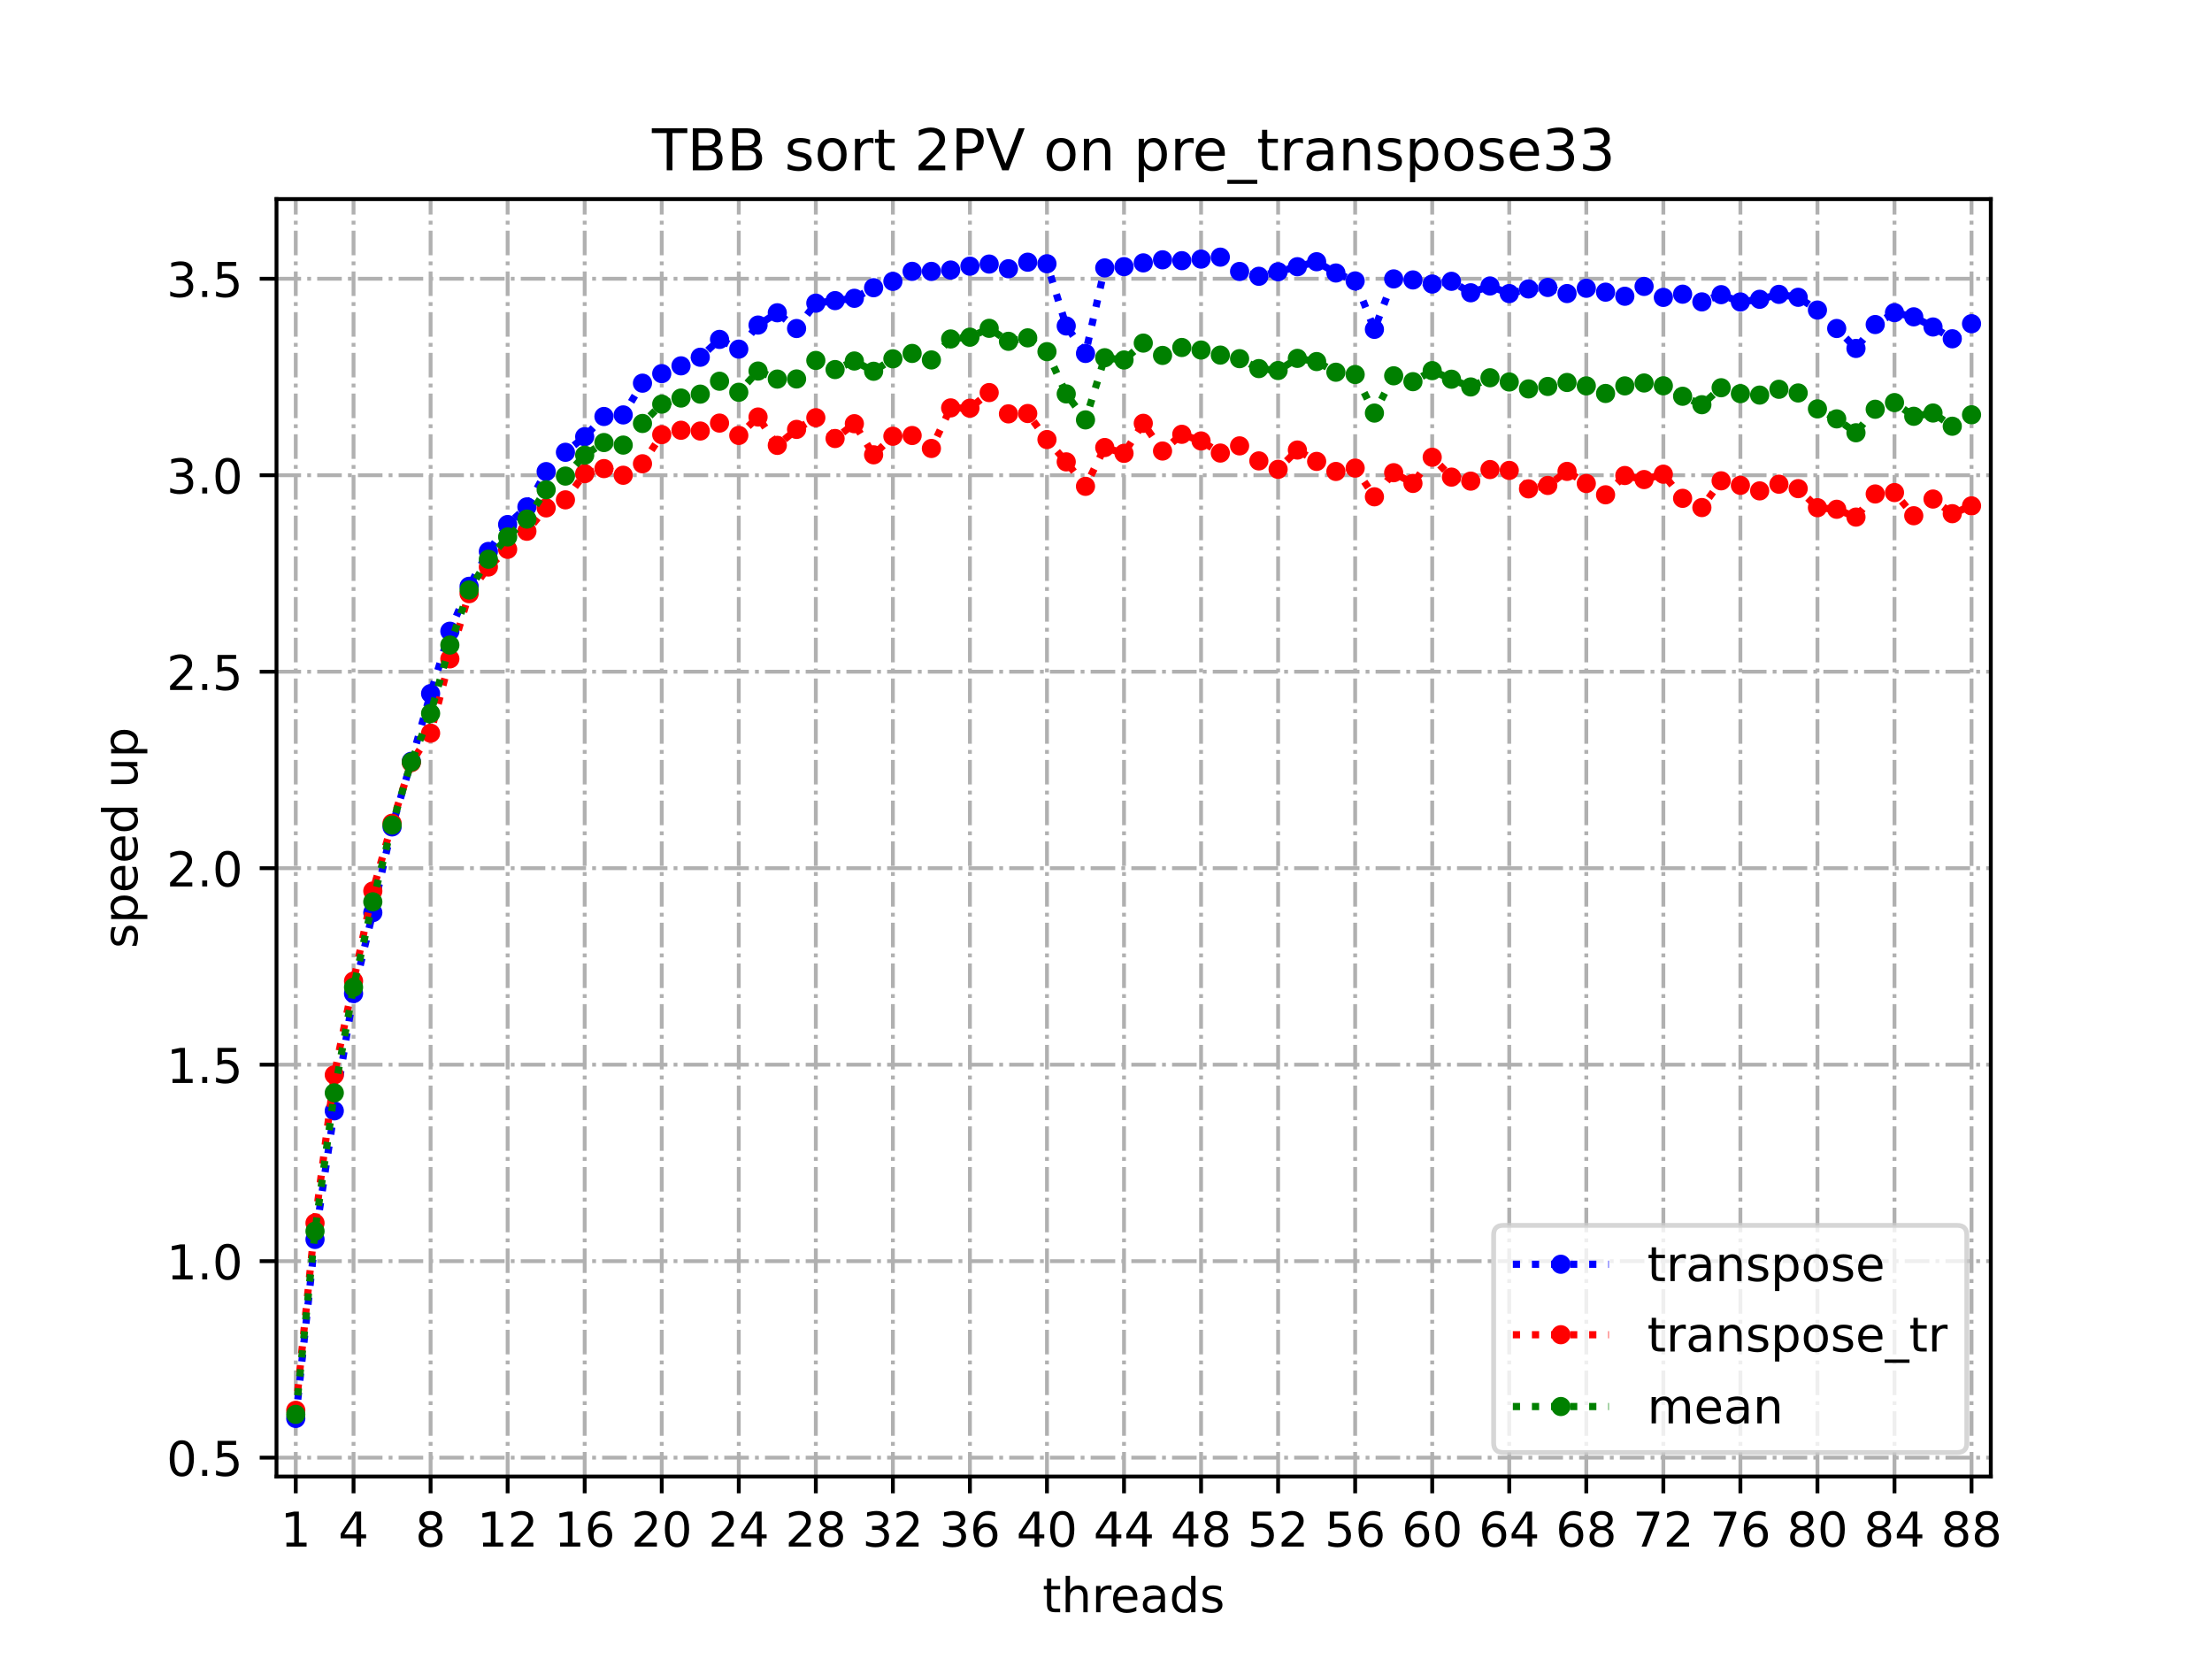 <?xml version="1.0" encoding="utf-8" standalone="no"?>
<!DOCTYPE svg PUBLIC "-//W3C//DTD SVG 1.1//EN"
  "http://www.w3.org/Graphics/SVG/1.1/DTD/svg11.dtd">
<!-- Created with matplotlib (https://matplotlib.org/) -->
<svg height="345.6pt" version="1.1" viewBox="0 0 460.8 345.6" width="460.8pt" xmlns="http://www.w3.org/2000/svg" xmlns:xlink="http://www.w3.org/1999/xlink">
 <defs>
  <style type="text/css">
*{stroke-linecap:butt;stroke-linejoin:round;}
  </style>
 </defs>
 <g id="figure_1">
  <g id="patch_1">
   <path d="M 0 345.6 
L 460.8 345.6 
L 460.8 0 
L 0 0 
z
" style="fill:#ffffff;"/>
  </g>
  <g id="axes_1">
   <g id="patch_2">
    <path d="M 57.6 307.584 
L 414.72 307.584 
L 414.72 41.472 
L 57.6 41.472 
z
" style="fill:#ffffff;"/>
   </g>
   <g id="matplotlib.axis_1">
    <g id="xtick_1">
     <g id="line2d_1">
      <path clip-path="url(#p9e0186c5bf)" d="M 61.613 307.584 
L 61.613 41.472 
" style="fill:none;stroke:#b0b0b0;stroke-dasharray:5.12,1.28,0.8,1.28;stroke-dashoffset:0;stroke-width:0.8;"/>
     </g>
     <g id="line2d_2">
      <defs>
       <path d="M 0 0 
L 0 3.5 
" id="m36edc588f1" style="stroke:#000000;stroke-width:0.8;"/>
      </defs>
      <g>
       <use style="stroke:#000000;stroke-width:0.8;" x="61.613" xlink:href="#m36edc588f1" y="307.584"/>
      </g>
     </g>
     <g id="text_1">
      <!-- 1 -->
      <defs>
       <path d="M 12.406 8.297 
L 28.516 8.297 
L 28.516 63.922 
L 10.984 60.406 
L 10.984 69.391 
L 28.422 72.906 
L 38.281 72.906 
L 38.281 8.297 
L 54.391 8.297 
L 54.391 0 
L 12.406 0 
z
" id="DejaVuSans-49"/>
      </defs>
      <g transform="translate(58.431 322.182)scale(0.1 -0.1)">
       <use xlink:href="#DejaVuSans-49"/>
      </g>
     </g>
    </g>
    <g id="xtick_2">
     <g id="line2d_3">
      <path clip-path="url(#p9e0186c5bf)" d="M 73.65 307.584 
L 73.65 41.472 
" style="fill:none;stroke:#b0b0b0;stroke-dasharray:5.12,1.28,0.8,1.28;stroke-dashoffset:0;stroke-width:0.8;"/>
     </g>
     <g id="line2d_4">
      <g>
       <use style="stroke:#000000;stroke-width:0.8;" x="73.65" xlink:href="#m36edc588f1" y="307.584"/>
      </g>
     </g>
     <g id="text_2">
      <!-- 4 -->
      <defs>
       <path d="M 37.797 64.312 
L 12.891 25.391 
L 37.797 25.391 
z
M 35.203 72.906 
L 47.609 72.906 
L 47.609 25.391 
L 58.016 25.391 
L 58.016 17.188 
L 47.609 17.188 
L 47.609 0 
L 37.797 0 
L 37.797 17.188 
L 4.891 17.188 
L 4.891 26.703 
z
" id="DejaVuSans-52"/>
      </defs>
      <g transform="translate(70.469 322.182)scale(0.1 -0.1)">
       <use xlink:href="#DejaVuSans-52"/>
      </g>
     </g>
    </g>
    <g id="xtick_3">
     <g id="line2d_5">
      <path clip-path="url(#p9e0186c5bf)" d="M 89.701 307.584 
L 89.701 41.472 
" style="fill:none;stroke:#b0b0b0;stroke-dasharray:5.12,1.28,0.8,1.28;stroke-dashoffset:0;stroke-width:0.8;"/>
     </g>
     <g id="line2d_6">
      <g>
       <use style="stroke:#000000;stroke-width:0.8;" x="89.701" xlink:href="#m36edc588f1" y="307.584"/>
      </g>
     </g>
     <g id="text_3">
      <!-- 8 -->
      <defs>
       <path d="M 31.781 34.625 
Q 24.75 34.625 20.719 30.859 
Q 16.703 27.094 16.703 20.516 
Q 16.703 13.922 20.719 10.156 
Q 24.75 6.391 31.781 6.391 
Q 38.812 6.391 42.859 10.172 
Q 46.922 13.969 46.922 20.516 
Q 46.922 27.094 42.891 30.859 
Q 38.875 34.625 31.781 34.625 
z
M 21.922 38.812 
Q 15.578 40.375 12.031 44.719 
Q 8.5 49.078 8.5 55.328 
Q 8.5 64.062 14.719 69.141 
Q 20.953 74.219 31.781 74.219 
Q 42.672 74.219 48.875 69.141 
Q 55.078 64.062 55.078 55.328 
Q 55.078 49.078 51.531 44.719 
Q 48 40.375 41.703 38.812 
Q 48.828 37.156 52.797 32.312 
Q 56.781 27.484 56.781 20.516 
Q 56.781 9.906 50.312 4.234 
Q 43.844 -1.422 31.781 -1.422 
Q 19.734 -1.422 13.25 4.234 
Q 6.781 9.906 6.781 20.516 
Q 6.781 27.484 10.781 32.312 
Q 14.797 37.156 21.922 38.812 
z
M 18.312 54.391 
Q 18.312 48.734 21.844 45.562 
Q 25.391 42.391 31.781 42.391 
Q 38.141 42.391 41.719 45.562 
Q 45.312 48.734 45.312 54.391 
Q 45.312 60.062 41.719 63.234 
Q 38.141 66.406 31.781 66.406 
Q 25.391 66.406 21.844 63.234 
Q 18.312 60.062 18.312 54.391 
z
" id="DejaVuSans-56"/>
      </defs>
      <g transform="translate(86.519 322.182)scale(0.1 -0.1)">
       <use xlink:href="#DejaVuSans-56"/>
      </g>
     </g>
    </g>
    <g id="xtick_4">
     <g id="line2d_7">
      <path clip-path="url(#p9e0186c5bf)" d="M 105.751 307.584 
L 105.751 41.472 
" style="fill:none;stroke:#b0b0b0;stroke-dasharray:5.12,1.28,0.8,1.28;stroke-dashoffset:0;stroke-width:0.8;"/>
     </g>
     <g id="line2d_8">
      <g>
       <use style="stroke:#000000;stroke-width:0.8;" x="105.751" xlink:href="#m36edc588f1" y="307.584"/>
      </g>
     </g>
     <g id="text_4">
      <!-- 12 -->
      <defs>
       <path d="M 19.188 8.297 
L 53.609 8.297 
L 53.609 0 
L 7.328 0 
L 7.328 8.297 
Q 12.938 14.109 22.625 23.891 
Q 32.328 33.688 34.812 36.531 
Q 39.547 41.844 41.422 45.531 
Q 43.312 49.219 43.312 52.781 
Q 43.312 58.594 39.234 62.25 
Q 35.156 65.922 28.609 65.922 
Q 23.969 65.922 18.812 64.312 
Q 13.672 62.703 7.812 59.422 
L 7.812 69.391 
Q 13.766 71.781 18.938 73 
Q 24.125 74.219 28.422 74.219 
Q 39.75 74.219 46.484 68.547 
Q 53.219 62.891 53.219 53.422 
Q 53.219 48.922 51.531 44.891 
Q 49.859 40.875 45.406 35.406 
Q 44.188 33.984 37.641 27.219 
Q 31.109 20.453 19.188 8.297 
z
" id="DejaVuSans-50"/>
      </defs>
      <g transform="translate(99.389 322.182)scale(0.1 -0.1)">
       <use xlink:href="#DejaVuSans-49"/>
       <use x="63.623" xlink:href="#DejaVuSans-50"/>
      </g>
     </g>
    </g>
    <g id="xtick_5">
     <g id="line2d_9">
      <path clip-path="url(#p9e0186c5bf)" d="M 121.801 307.584 
L 121.801 41.472 
" style="fill:none;stroke:#b0b0b0;stroke-dasharray:5.12,1.28,0.8,1.28;stroke-dashoffset:0;stroke-width:0.8;"/>
     </g>
     <g id="line2d_10">
      <g>
       <use style="stroke:#000000;stroke-width:0.8;" x="121.801" xlink:href="#m36edc588f1" y="307.584"/>
      </g>
     </g>
     <g id="text_5">
      <!-- 16 -->
      <defs>
       <path d="M 33.016 40.375 
Q 26.375 40.375 22.484 35.828 
Q 18.609 31.297 18.609 23.391 
Q 18.609 15.531 22.484 10.953 
Q 26.375 6.391 33.016 6.391 
Q 39.656 6.391 43.531 10.953 
Q 47.406 15.531 47.406 23.391 
Q 47.406 31.297 43.531 35.828 
Q 39.656 40.375 33.016 40.375 
z
M 52.594 71.297 
L 52.594 62.312 
Q 48.875 64.062 45.094 64.984 
Q 41.312 65.922 37.594 65.922 
Q 27.828 65.922 22.672 59.328 
Q 17.531 52.734 16.797 39.406 
Q 19.672 43.656 24.016 45.922 
Q 28.375 48.188 33.594 48.188 
Q 44.578 48.188 50.953 41.516 
Q 57.328 34.859 57.328 23.391 
Q 57.328 12.156 50.688 5.359 
Q 44.047 -1.422 33.016 -1.422 
Q 20.359 -1.422 13.672 8.266 
Q 6.984 17.969 6.984 36.375 
Q 6.984 53.656 15.188 63.938 
Q 23.391 74.219 37.203 74.219 
Q 40.922 74.219 44.703 73.484 
Q 48.484 72.75 52.594 71.297 
z
" id="DejaVuSans-54"/>
      </defs>
      <g transform="translate(115.439 322.182)scale(0.1 -0.1)">
       <use xlink:href="#DejaVuSans-49"/>
       <use x="63.623" xlink:href="#DejaVuSans-54"/>
      </g>
     </g>
    </g>
    <g id="xtick_6">
     <g id="line2d_11">
      <path clip-path="url(#p9e0186c5bf)" d="M 137.852 307.584 
L 137.852 41.472 
" style="fill:none;stroke:#b0b0b0;stroke-dasharray:5.12,1.28,0.8,1.28;stroke-dashoffset:0;stroke-width:0.8;"/>
     </g>
     <g id="line2d_12">
      <g>
       <use style="stroke:#000000;stroke-width:0.8;" x="137.852" xlink:href="#m36edc588f1" y="307.584"/>
      </g>
     </g>
     <g id="text_6">
      <!-- 20 -->
      <defs>
       <path d="M 31.781 66.406 
Q 24.172 66.406 20.328 58.906 
Q 16.5 51.422 16.5 36.375 
Q 16.5 21.391 20.328 13.891 
Q 24.172 6.391 31.781 6.391 
Q 39.453 6.391 43.281 13.891 
Q 47.125 21.391 47.125 36.375 
Q 47.125 51.422 43.281 58.906 
Q 39.453 66.406 31.781 66.406 
z
M 31.781 74.219 
Q 44.047 74.219 50.516 64.516 
Q 56.984 54.828 56.984 36.375 
Q 56.984 17.969 50.516 8.266 
Q 44.047 -1.422 31.781 -1.422 
Q 19.531 -1.422 13.062 8.266 
Q 6.594 17.969 6.594 36.375 
Q 6.594 54.828 13.062 64.516 
Q 19.531 74.219 31.781 74.219 
z
" id="DejaVuSans-48"/>
      </defs>
      <g transform="translate(131.489 322.182)scale(0.1 -0.1)">
       <use xlink:href="#DejaVuSans-50"/>
       <use x="63.623" xlink:href="#DejaVuSans-48"/>
      </g>
     </g>
    </g>
    <g id="xtick_7">
     <g id="line2d_13">
      <path clip-path="url(#p9e0186c5bf)" d="M 153.902 307.584 
L 153.902 41.472 
" style="fill:none;stroke:#b0b0b0;stroke-dasharray:5.12,1.28,0.8,1.28;stroke-dashoffset:0;stroke-width:0.8;"/>
     </g>
     <g id="line2d_14">
      <g>
       <use style="stroke:#000000;stroke-width:0.8;" x="153.902" xlink:href="#m36edc588f1" y="307.584"/>
      </g>
     </g>
     <g id="text_7">
      <!-- 24 -->
      <g transform="translate(147.54 322.182)scale(0.1 -0.1)">
       <use xlink:href="#DejaVuSans-50"/>
       <use x="63.623" xlink:href="#DejaVuSans-52"/>
      </g>
     </g>
    </g>
    <g id="xtick_8">
     <g id="line2d_15">
      <path clip-path="url(#p9e0186c5bf)" d="M 169.952 307.584 
L 169.952 41.472 
" style="fill:none;stroke:#b0b0b0;stroke-dasharray:5.12,1.28,0.8,1.28;stroke-dashoffset:0;stroke-width:0.8;"/>
     </g>
     <g id="line2d_16">
      <g>
       <use style="stroke:#000000;stroke-width:0.8;" x="169.952" xlink:href="#m36edc588f1" y="307.584"/>
      </g>
     </g>
     <g id="text_8">
      <!-- 28 -->
      <g transform="translate(163.59 322.182)scale(0.1 -0.1)">
       <use xlink:href="#DejaVuSans-50"/>
       <use x="63.623" xlink:href="#DejaVuSans-56"/>
      </g>
     </g>
    </g>
    <g id="xtick_9">
     <g id="line2d_17">
      <path clip-path="url(#p9e0186c5bf)" d="M 186.003 307.584 
L 186.003 41.472 
" style="fill:none;stroke:#b0b0b0;stroke-dasharray:5.12,1.28,0.8,1.28;stroke-dashoffset:0;stroke-width:0.8;"/>
     </g>
     <g id="line2d_18">
      <g>
       <use style="stroke:#000000;stroke-width:0.8;" x="186.003" xlink:href="#m36edc588f1" y="307.584"/>
      </g>
     </g>
     <g id="text_9">
      <!-- 32 -->
      <defs>
       <path d="M 40.578 39.312 
Q 47.656 37.797 51.625 33 
Q 55.609 28.219 55.609 21.188 
Q 55.609 10.406 48.188 4.484 
Q 40.766 -1.422 27.094 -1.422 
Q 22.516 -1.422 17.656 -0.516 
Q 12.797 0.391 7.625 2.203 
L 7.625 11.719 
Q 11.719 9.328 16.594 8.109 
Q 21.484 6.891 26.812 6.891 
Q 36.078 6.891 40.938 10.547 
Q 45.797 14.203 45.797 21.188 
Q 45.797 27.641 41.281 31.266 
Q 36.766 34.906 28.719 34.906 
L 20.219 34.906 
L 20.219 43.016 
L 29.109 43.016 
Q 36.375 43.016 40.234 45.922 
Q 44.094 48.828 44.094 54.297 
Q 44.094 59.906 40.109 62.906 
Q 36.141 65.922 28.719 65.922 
Q 24.656 65.922 20.016 65.031 
Q 15.375 64.156 9.812 62.312 
L 9.812 71.094 
Q 15.438 72.656 20.344 73.438 
Q 25.25 74.219 29.594 74.219 
Q 40.828 74.219 47.359 69.109 
Q 53.906 64.016 53.906 55.328 
Q 53.906 49.266 50.438 45.094 
Q 46.969 40.922 40.578 39.312 
z
" id="DejaVuSans-51"/>
      </defs>
      <g transform="translate(179.64 322.182)scale(0.1 -0.1)">
       <use xlink:href="#DejaVuSans-51"/>
       <use x="63.623" xlink:href="#DejaVuSans-50"/>
      </g>
     </g>
    </g>
    <g id="xtick_10">
     <g id="line2d_19">
      <path clip-path="url(#p9e0186c5bf)" d="M 202.053 307.584 
L 202.053 41.472 
" style="fill:none;stroke:#b0b0b0;stroke-dasharray:5.12,1.28,0.8,1.28;stroke-dashoffset:0;stroke-width:0.8;"/>
     </g>
     <g id="line2d_20">
      <g>
       <use style="stroke:#000000;stroke-width:0.8;" x="202.053" xlink:href="#m36edc588f1" y="307.584"/>
      </g>
     </g>
     <g id="text_10">
      <!-- 36 -->
      <g transform="translate(195.691 322.182)scale(0.1 -0.1)">
       <use xlink:href="#DejaVuSans-51"/>
       <use x="63.623" xlink:href="#DejaVuSans-54"/>
      </g>
     </g>
    </g>
    <g id="xtick_11">
     <g id="line2d_21">
      <path clip-path="url(#p9e0186c5bf)" d="M 218.103 307.584 
L 218.103 41.472 
" style="fill:none;stroke:#b0b0b0;stroke-dasharray:5.12,1.28,0.8,1.28;stroke-dashoffset:0;stroke-width:0.8;"/>
     </g>
     <g id="line2d_22">
      <g>
       <use style="stroke:#000000;stroke-width:0.8;" x="218.103" xlink:href="#m36edc588f1" y="307.584"/>
      </g>
     </g>
     <g id="text_11">
      <!-- 40 -->
      <g transform="translate(211.741 322.182)scale(0.1 -0.1)">
       <use xlink:href="#DejaVuSans-52"/>
       <use x="63.623" xlink:href="#DejaVuSans-48"/>
      </g>
     </g>
    </g>
    <g id="xtick_12">
     <g id="line2d_23">
      <path clip-path="url(#p9e0186c5bf)" d="M 234.154 307.584 
L 234.154 41.472 
" style="fill:none;stroke:#b0b0b0;stroke-dasharray:5.12,1.28,0.8,1.28;stroke-dashoffset:0;stroke-width:0.8;"/>
     </g>
     <g id="line2d_24">
      <g>
       <use style="stroke:#000000;stroke-width:0.8;" x="234.154" xlink:href="#m36edc588f1" y="307.584"/>
      </g>
     </g>
     <g id="text_12">
      <!-- 44 -->
      <g transform="translate(227.791 322.182)scale(0.1 -0.1)">
       <use xlink:href="#DejaVuSans-52"/>
       <use x="63.623" xlink:href="#DejaVuSans-52"/>
      </g>
     </g>
    </g>
    <g id="xtick_13">
     <g id="line2d_25">
      <path clip-path="url(#p9e0186c5bf)" d="M 250.204 307.584 
L 250.204 41.472 
" style="fill:none;stroke:#b0b0b0;stroke-dasharray:5.12,1.28,0.8,1.28;stroke-dashoffset:0;stroke-width:0.8;"/>
     </g>
     <g id="line2d_26">
      <g>
       <use style="stroke:#000000;stroke-width:0.8;" x="250.204" xlink:href="#m36edc588f1" y="307.584"/>
      </g>
     </g>
     <g id="text_13">
      <!-- 48 -->
      <g transform="translate(243.842 322.182)scale(0.1 -0.1)">
       <use xlink:href="#DejaVuSans-52"/>
       <use x="63.623" xlink:href="#DejaVuSans-56"/>
      </g>
     </g>
    </g>
    <g id="xtick_14">
     <g id="line2d_27">
      <path clip-path="url(#p9e0186c5bf)" d="M 266.254 307.584 
L 266.254 41.472 
" style="fill:none;stroke:#b0b0b0;stroke-dasharray:5.12,1.28,0.8,1.28;stroke-dashoffset:0;stroke-width:0.8;"/>
     </g>
     <g id="line2d_28">
      <g>
       <use style="stroke:#000000;stroke-width:0.8;" x="266.254" xlink:href="#m36edc588f1" y="307.584"/>
      </g>
     </g>
     <g id="text_14">
      <!-- 52 -->
      <defs>
       <path d="M 10.797 72.906 
L 49.516 72.906 
L 49.516 64.594 
L 19.828 64.594 
L 19.828 46.734 
Q 21.969 47.469 24.109 47.828 
Q 26.266 48.188 28.422 48.188 
Q 40.625 48.188 47.75 41.5 
Q 54.891 34.812 54.891 23.391 
Q 54.891 11.625 47.562 5.094 
Q 40.234 -1.422 26.906 -1.422 
Q 22.312 -1.422 17.547 -0.641 
Q 12.797 0.141 7.719 1.703 
L 7.719 11.625 
Q 12.109 9.234 16.797 8.062 
Q 21.484 6.891 26.703 6.891 
Q 35.156 6.891 40.078 11.328 
Q 45.016 15.766 45.016 23.391 
Q 45.016 31 40.078 35.438 
Q 35.156 39.891 26.703 39.891 
Q 22.75 39.891 18.812 39.016 
Q 14.891 38.141 10.797 36.281 
z
" id="DejaVuSans-53"/>
      </defs>
      <g transform="translate(259.892 322.182)scale(0.1 -0.1)">
       <use xlink:href="#DejaVuSans-53"/>
       <use x="63.623" xlink:href="#DejaVuSans-50"/>
      </g>
     </g>
    </g>
    <g id="xtick_15">
     <g id="line2d_29">
      <path clip-path="url(#p9e0186c5bf)" d="M 282.305 307.584 
L 282.305 41.472 
" style="fill:none;stroke:#b0b0b0;stroke-dasharray:5.12,1.28,0.8,1.28;stroke-dashoffset:0;stroke-width:0.8;"/>
     </g>
     <g id="line2d_30">
      <g>
       <use style="stroke:#000000;stroke-width:0.8;" x="282.305" xlink:href="#m36edc588f1" y="307.584"/>
      </g>
     </g>
     <g id="text_15">
      <!-- 56 -->
      <g transform="translate(275.942 322.182)scale(0.1 -0.1)">
       <use xlink:href="#DejaVuSans-53"/>
       <use x="63.623" xlink:href="#DejaVuSans-54"/>
      </g>
     </g>
    </g>
    <g id="xtick_16">
     <g id="line2d_31">
      <path clip-path="url(#p9e0186c5bf)" d="M 298.355 307.584 
L 298.355 41.472 
" style="fill:none;stroke:#b0b0b0;stroke-dasharray:5.12,1.28,0.8,1.28;stroke-dashoffset:0;stroke-width:0.8;"/>
     </g>
     <g id="line2d_32">
      <g>
       <use style="stroke:#000000;stroke-width:0.8;" x="298.355" xlink:href="#m36edc588f1" y="307.584"/>
      </g>
     </g>
     <g id="text_16">
      <!-- 60 -->
      <g transform="translate(291.993 322.182)scale(0.1 -0.1)">
       <use xlink:href="#DejaVuSans-54"/>
       <use x="63.623" xlink:href="#DejaVuSans-48"/>
      </g>
     </g>
    </g>
    <g id="xtick_17">
     <g id="line2d_33">
      <path clip-path="url(#p9e0186c5bf)" d="M 314.405 307.584 
L 314.405 41.472 
" style="fill:none;stroke:#b0b0b0;stroke-dasharray:5.12,1.28,0.8,1.28;stroke-dashoffset:0;stroke-width:0.8;"/>
     </g>
     <g id="line2d_34">
      <g>
       <use style="stroke:#000000;stroke-width:0.8;" x="314.405" xlink:href="#m36edc588f1" y="307.584"/>
      </g>
     </g>
     <g id="text_17">
      <!-- 64 -->
      <g transform="translate(308.043 322.182)scale(0.1 -0.1)">
       <use xlink:href="#DejaVuSans-54"/>
       <use x="63.623" xlink:href="#DejaVuSans-52"/>
      </g>
     </g>
    </g>
    <g id="xtick_18">
     <g id="line2d_35">
      <path clip-path="url(#p9e0186c5bf)" d="M 330.456 307.584 
L 330.456 41.472 
" style="fill:none;stroke:#b0b0b0;stroke-dasharray:5.12,1.28,0.8,1.28;stroke-dashoffset:0;stroke-width:0.8;"/>
     </g>
     <g id="line2d_36">
      <g>
       <use style="stroke:#000000;stroke-width:0.8;" x="330.456" xlink:href="#m36edc588f1" y="307.584"/>
      </g>
     </g>
     <g id="text_18">
      <!-- 68 -->
      <g transform="translate(324.093 322.182)scale(0.1 -0.1)">
       <use xlink:href="#DejaVuSans-54"/>
       <use x="63.623" xlink:href="#DejaVuSans-56"/>
      </g>
     </g>
    </g>
    <g id="xtick_19">
     <g id="line2d_37">
      <path clip-path="url(#p9e0186c5bf)" d="M 346.506 307.584 
L 346.506 41.472 
" style="fill:none;stroke:#b0b0b0;stroke-dasharray:5.12,1.28,0.8,1.28;stroke-dashoffset:0;stroke-width:0.8;"/>
     </g>
     <g id="line2d_38">
      <g>
       <use style="stroke:#000000;stroke-width:0.8;" x="346.506" xlink:href="#m36edc588f1" y="307.584"/>
      </g>
     </g>
     <g id="text_19">
      <!-- 72 -->
      <defs>
       <path d="M 8.203 72.906 
L 55.078 72.906 
L 55.078 68.703 
L 28.609 0 
L 18.312 0 
L 43.219 64.594 
L 8.203 64.594 
z
" id="DejaVuSans-55"/>
      </defs>
      <g transform="translate(340.144 322.182)scale(0.1 -0.1)">
       <use xlink:href="#DejaVuSans-55"/>
       <use x="63.623" xlink:href="#DejaVuSans-50"/>
      </g>
     </g>
    </g>
    <g id="xtick_20">
     <g id="line2d_39">
      <path clip-path="url(#p9e0186c5bf)" d="M 362.556 307.584 
L 362.556 41.472 
" style="fill:none;stroke:#b0b0b0;stroke-dasharray:5.12,1.28,0.8,1.28;stroke-dashoffset:0;stroke-width:0.8;"/>
     </g>
     <g id="line2d_40">
      <g>
       <use style="stroke:#000000;stroke-width:0.8;" x="362.556" xlink:href="#m36edc588f1" y="307.584"/>
      </g>
     </g>
     <g id="text_20">
      <!-- 76 -->
      <g transform="translate(356.194 322.182)scale(0.1 -0.1)">
       <use xlink:href="#DejaVuSans-55"/>
       <use x="63.623" xlink:href="#DejaVuSans-54"/>
      </g>
     </g>
    </g>
    <g id="xtick_21">
     <g id="line2d_41">
      <path clip-path="url(#p9e0186c5bf)" d="M 378.607 307.584 
L 378.607 41.472 
" style="fill:none;stroke:#b0b0b0;stroke-dasharray:5.12,1.28,0.8,1.28;stroke-dashoffset:0;stroke-width:0.8;"/>
     </g>
     <g id="line2d_42">
      <g>
       <use style="stroke:#000000;stroke-width:0.8;" x="378.607" xlink:href="#m36edc588f1" y="307.584"/>
      </g>
     </g>
     <g id="text_21">
      <!-- 80 -->
      <g transform="translate(372.244 322.182)scale(0.1 -0.1)">
       <use xlink:href="#DejaVuSans-56"/>
       <use x="63.623" xlink:href="#DejaVuSans-48"/>
      </g>
     </g>
    </g>
    <g id="xtick_22">
     <g id="line2d_43">
      <path clip-path="url(#p9e0186c5bf)" d="M 394.657 307.584 
L 394.657 41.472 
" style="fill:none;stroke:#b0b0b0;stroke-dasharray:5.12,1.28,0.8,1.28;stroke-dashoffset:0;stroke-width:0.8;"/>
     </g>
     <g id="line2d_44">
      <g>
       <use style="stroke:#000000;stroke-width:0.8;" x="394.657" xlink:href="#m36edc588f1" y="307.584"/>
      </g>
     </g>
     <g id="text_22">
      <!-- 84 -->
      <g transform="translate(388.295 322.182)scale(0.1 -0.1)">
       <use xlink:href="#DejaVuSans-56"/>
       <use x="63.623" xlink:href="#DejaVuSans-52"/>
      </g>
     </g>
    </g>
    <g id="xtick_23">
     <g id="line2d_45">
      <path clip-path="url(#p9e0186c5bf)" d="M 410.707 307.584 
L 410.707 41.472 
" style="fill:none;stroke:#b0b0b0;stroke-dasharray:5.12,1.28,0.8,1.28;stroke-dashoffset:0;stroke-width:0.8;"/>
     </g>
     <g id="line2d_46">
      <g>
       <use style="stroke:#000000;stroke-width:0.8;" x="410.707" xlink:href="#m36edc588f1" y="307.584"/>
      </g>
     </g>
     <g id="text_23">
      <!-- 88 -->
      <g transform="translate(404.345 322.182)scale(0.1 -0.1)">
       <use xlink:href="#DejaVuSans-56"/>
       <use x="63.623" xlink:href="#DejaVuSans-56"/>
      </g>
     </g>
    </g>
    <g id="text_24">
     <!-- threads -->
     <defs>
      <path d="M 18.312 70.219 
L 18.312 54.688 
L 36.812 54.688 
L 36.812 47.703 
L 18.312 47.703 
L 18.312 18.016 
Q 18.312 11.328 20.141 9.422 
Q 21.969 7.516 27.594 7.516 
L 36.812 7.516 
L 36.812 0 
L 27.594 0 
Q 17.188 0 13.234 3.875 
Q 9.281 7.766 9.281 18.016 
L 9.281 47.703 
L 2.688 47.703 
L 2.688 54.688 
L 9.281 54.688 
L 9.281 70.219 
z
" id="DejaVuSans-116"/>
      <path d="M 54.891 33.016 
L 54.891 0 
L 45.906 0 
L 45.906 32.719 
Q 45.906 40.484 42.875 44.328 
Q 39.844 48.188 33.797 48.188 
Q 26.516 48.188 22.312 43.547 
Q 18.109 38.922 18.109 30.906 
L 18.109 0 
L 9.078 0 
L 9.078 75.984 
L 18.109 75.984 
L 18.109 46.188 
Q 21.344 51.125 25.703 53.562 
Q 30.078 56 35.797 56 
Q 45.219 56 50.047 50.172 
Q 54.891 44.344 54.891 33.016 
z
" id="DejaVuSans-104"/>
      <path d="M 41.109 46.297 
Q 39.594 47.172 37.812 47.578 
Q 36.031 48 33.891 48 
Q 26.266 48 22.188 43.047 
Q 18.109 38.094 18.109 28.812 
L 18.109 0 
L 9.078 0 
L 9.078 54.688 
L 18.109 54.688 
L 18.109 46.188 
Q 20.953 51.172 25.484 53.578 
Q 30.031 56 36.531 56 
Q 37.453 56 38.578 55.875 
Q 39.703 55.766 41.062 55.516 
z
" id="DejaVuSans-114"/>
      <path d="M 56.203 29.594 
L 56.203 25.203 
L 14.891 25.203 
Q 15.484 15.922 20.484 11.062 
Q 25.484 6.203 34.422 6.203 
Q 39.594 6.203 44.453 7.469 
Q 49.312 8.734 54.109 11.281 
L 54.109 2.781 
Q 49.266 0.734 44.188 -0.344 
Q 39.109 -1.422 33.891 -1.422 
Q 20.797 -1.422 13.156 6.188 
Q 5.516 13.812 5.516 26.812 
Q 5.516 40.234 12.766 48.109 
Q 20.016 56 32.328 56 
Q 43.359 56 49.781 48.891 
Q 56.203 41.797 56.203 29.594 
z
M 47.219 32.234 
Q 47.125 39.594 43.094 43.984 
Q 39.062 48.391 32.422 48.391 
Q 24.906 48.391 20.391 44.141 
Q 15.875 39.891 15.188 32.172 
z
" id="DejaVuSans-101"/>
      <path d="M 34.281 27.484 
Q 23.391 27.484 19.188 25 
Q 14.984 22.516 14.984 16.5 
Q 14.984 11.719 18.141 8.906 
Q 21.297 6.109 26.703 6.109 
Q 34.188 6.109 38.703 11.406 
Q 43.219 16.703 43.219 25.484 
L 43.219 27.484 
z
M 52.203 31.203 
L 52.203 0 
L 43.219 0 
L 43.219 8.297 
Q 40.141 3.328 35.547 0.953 
Q 30.953 -1.422 24.312 -1.422 
Q 15.922 -1.422 10.953 3.297 
Q 6 8.016 6 15.922 
Q 6 25.141 12.172 29.828 
Q 18.359 34.516 30.609 34.516 
L 43.219 34.516 
L 43.219 35.406 
Q 43.219 41.609 39.141 45 
Q 35.062 48.391 27.688 48.391 
Q 23 48.391 18.547 47.266 
Q 14.109 46.141 10.016 43.891 
L 10.016 52.203 
Q 14.938 54.109 19.578 55.047 
Q 24.219 56 28.609 56 
Q 40.484 56 46.344 49.844 
Q 52.203 43.703 52.203 31.203 
z
" id="DejaVuSans-97"/>
      <path d="M 45.406 46.391 
L 45.406 75.984 
L 54.391 75.984 
L 54.391 0 
L 45.406 0 
L 45.406 8.203 
Q 42.578 3.328 38.25 0.953 
Q 33.938 -1.422 27.875 -1.422 
Q 17.969 -1.422 11.734 6.484 
Q 5.516 14.406 5.516 27.297 
Q 5.516 40.188 11.734 48.094 
Q 17.969 56 27.875 56 
Q 33.938 56 38.25 53.625 
Q 42.578 51.266 45.406 46.391 
z
M 14.797 27.297 
Q 14.797 17.391 18.875 11.75 
Q 22.953 6.109 30.078 6.109 
Q 37.203 6.109 41.297 11.75 
Q 45.406 17.391 45.406 27.297 
Q 45.406 37.203 41.297 42.844 
Q 37.203 48.484 30.078 48.484 
Q 22.953 48.484 18.875 42.844 
Q 14.797 37.203 14.797 27.297 
z
" id="DejaVuSans-100"/>
      <path d="M 44.281 53.078 
L 44.281 44.578 
Q 40.484 46.531 36.375 47.5 
Q 32.281 48.484 27.875 48.484 
Q 21.188 48.484 17.844 46.438 
Q 14.5 44.391 14.5 40.281 
Q 14.5 37.156 16.891 35.375 
Q 19.281 33.594 26.516 31.984 
L 29.594 31.297 
Q 39.156 29.25 43.188 25.516 
Q 47.219 21.781 47.219 15.094 
Q 47.219 7.469 41.188 3.016 
Q 35.156 -1.422 24.609 -1.422 
Q 20.219 -1.422 15.453 -0.562 
Q 10.688 0.297 5.422 2 
L 5.422 11.281 
Q 10.406 8.688 15.234 7.391 
Q 20.062 6.109 24.812 6.109 
Q 31.156 6.109 34.562 8.281 
Q 37.984 10.453 37.984 14.406 
Q 37.984 18.062 35.516 20.016 
Q 33.062 21.969 24.703 23.781 
L 21.578 24.516 
Q 13.234 26.266 9.516 29.906 
Q 5.812 33.547 5.812 39.891 
Q 5.812 47.609 11.281 51.797 
Q 16.75 56 26.812 56 
Q 31.781 56 36.172 55.266 
Q 40.578 54.547 44.281 53.078 
z
" id="DejaVuSans-115"/>
     </defs>
     <g transform="translate(217.169 335.861)scale(0.1 -0.1)">
      <use xlink:href="#DejaVuSans-116"/>
      <use x="39.209" xlink:href="#DejaVuSans-104"/>
      <use x="102.588" xlink:href="#DejaVuSans-114"/>
      <use x="141.451" xlink:href="#DejaVuSans-101"/>
      <use x="202.975" xlink:href="#DejaVuSans-97"/>
      <use x="264.254" xlink:href="#DejaVuSans-100"/>
      <use x="327.73" xlink:href="#DejaVuSans-115"/>
     </g>
    </g>
   </g>
   <g id="matplotlib.axis_2">
    <g id="ytick_1">
     <g id="line2d_47">
      <path clip-path="url(#p9e0186c5bf)" d="M 57.6 303.655 
L 414.72 303.655 
" style="fill:none;stroke:#b0b0b0;stroke-dasharray:5.12,1.28,0.8,1.28;stroke-dashoffset:0;stroke-width:0.8;"/>
     </g>
     <g id="line2d_48">
      <defs>
       <path d="M 0 0 
L -3.5 0 
" id="ma41b322074" style="stroke:#000000;stroke-width:0.8;"/>
      </defs>
      <g>
       <use style="stroke:#000000;stroke-width:0.8;" x="57.6" xlink:href="#ma41b322074" y="303.655"/>
      </g>
     </g>
     <g id="text_25">
      <!-- 0.5 -->
      <defs>
       <path d="M 10.688 12.406 
L 21 12.406 
L 21 0 
L 10.688 0 
z
" id="DejaVuSans-46"/>
      </defs>
      <g transform="translate(34.697 307.454)scale(0.1 -0.1)">
       <use xlink:href="#DejaVuSans-48"/>
       <use x="63.623" xlink:href="#DejaVuSans-46"/>
       <use x="95.41" xlink:href="#DejaVuSans-53"/>
      </g>
     </g>
    </g>
    <g id="ytick_2">
     <g id="line2d_49">
      <path clip-path="url(#p9e0186c5bf)" d="M 57.6 262.724 
L 414.72 262.724 
" style="fill:none;stroke:#b0b0b0;stroke-dasharray:5.12,1.28,0.8,1.28;stroke-dashoffset:0;stroke-width:0.8;"/>
     </g>
     <g id="line2d_50">
      <g>
       <use style="stroke:#000000;stroke-width:0.8;" x="57.6" xlink:href="#ma41b322074" y="262.724"/>
      </g>
     </g>
     <g id="text_26">
      <!-- 1.0 -->
      <g transform="translate(34.697 266.523)scale(0.1 -0.1)">
       <use xlink:href="#DejaVuSans-49"/>
       <use x="63.623" xlink:href="#DejaVuSans-46"/>
       <use x="95.41" xlink:href="#DejaVuSans-48"/>
      </g>
     </g>
    </g>
    <g id="ytick_3">
     <g id="line2d_51">
      <path clip-path="url(#p9e0186c5bf)" d="M 57.6 221.792 
L 414.72 221.792 
" style="fill:none;stroke:#b0b0b0;stroke-dasharray:5.12,1.28,0.8,1.28;stroke-dashoffset:0;stroke-width:0.8;"/>
     </g>
     <g id="line2d_52">
      <g>
       <use style="stroke:#000000;stroke-width:0.8;" x="57.6" xlink:href="#ma41b322074" y="221.792"/>
      </g>
     </g>
     <g id="text_27">
      <!-- 1.5 -->
      <g transform="translate(34.697 225.591)scale(0.1 -0.1)">
       <use xlink:href="#DejaVuSans-49"/>
       <use x="63.623" xlink:href="#DejaVuSans-46"/>
       <use x="95.41" xlink:href="#DejaVuSans-53"/>
      </g>
     </g>
    </g>
    <g id="ytick_4">
     <g id="line2d_53">
      <path clip-path="url(#p9e0186c5bf)" d="M 57.6 180.861 
L 414.72 180.861 
" style="fill:none;stroke:#b0b0b0;stroke-dasharray:5.12,1.28,0.8,1.28;stroke-dashoffset:0;stroke-width:0.8;"/>
     </g>
     <g id="line2d_54">
      <g>
       <use style="stroke:#000000;stroke-width:0.8;" x="57.6" xlink:href="#ma41b322074" y="180.861"/>
      </g>
     </g>
     <g id="text_28">
      <!-- 2.0 -->
      <g transform="translate(34.697 184.66)scale(0.1 -0.1)">
       <use xlink:href="#DejaVuSans-50"/>
       <use x="63.623" xlink:href="#DejaVuSans-46"/>
       <use x="95.41" xlink:href="#DejaVuSans-48"/>
      </g>
     </g>
    </g>
    <g id="ytick_5">
     <g id="line2d_55">
      <path clip-path="url(#p9e0186c5bf)" d="M 57.6 139.929 
L 414.72 139.929 
" style="fill:none;stroke:#b0b0b0;stroke-dasharray:5.12,1.28,0.8,1.28;stroke-dashoffset:0;stroke-width:0.8;"/>
     </g>
     <g id="line2d_56">
      <g>
       <use style="stroke:#000000;stroke-width:0.8;" x="57.6" xlink:href="#ma41b322074" y="139.929"/>
      </g>
     </g>
     <g id="text_29">
      <!-- 2.5 -->
      <g transform="translate(34.697 143.729)scale(0.1 -0.1)">
       <use xlink:href="#DejaVuSans-50"/>
       <use x="63.623" xlink:href="#DejaVuSans-46"/>
       <use x="95.41" xlink:href="#DejaVuSans-53"/>
      </g>
     </g>
    </g>
    <g id="ytick_6">
     <g id="line2d_57">
      <path clip-path="url(#p9e0186c5bf)" d="M 57.6 98.998 
L 414.72 98.998 
" style="fill:none;stroke:#b0b0b0;stroke-dasharray:5.12,1.28,0.8,1.28;stroke-dashoffset:0;stroke-width:0.8;"/>
     </g>
     <g id="line2d_58">
      <g>
       <use style="stroke:#000000;stroke-width:0.8;" x="57.6" xlink:href="#ma41b322074" y="98.998"/>
      </g>
     </g>
     <g id="text_30">
      <!-- 3.0 -->
      <g transform="translate(34.697 102.797)scale(0.1 -0.1)">
       <use xlink:href="#DejaVuSans-51"/>
       <use x="63.623" xlink:href="#DejaVuSans-46"/>
       <use x="95.41" xlink:href="#DejaVuSans-48"/>
      </g>
     </g>
    </g>
    <g id="ytick_7">
     <g id="line2d_59">
      <path clip-path="url(#p9e0186c5bf)" d="M 57.6 58.067 
L 414.72 58.067 
" style="fill:none;stroke:#b0b0b0;stroke-dasharray:5.12,1.28,0.8,1.28;stroke-dashoffset:0;stroke-width:0.8;"/>
     </g>
     <g id="line2d_60">
      <g>
       <use style="stroke:#000000;stroke-width:0.8;" x="57.6" xlink:href="#ma41b322074" y="58.067"/>
      </g>
     </g>
     <g id="text_31">
      <!-- 3.5 -->
      <g transform="translate(34.697 61.866)scale(0.1 -0.1)">
       <use xlink:href="#DejaVuSans-51"/>
       <use x="63.623" xlink:href="#DejaVuSans-46"/>
       <use x="95.41" xlink:href="#DejaVuSans-53"/>
      </g>
     </g>
    </g>
    <g id="text_32">
     <!-- speed up -->
     <defs>
      <path d="M 18.109 8.203 
L 18.109 -20.797 
L 9.078 -20.797 
L 9.078 54.688 
L 18.109 54.688 
L 18.109 46.391 
Q 20.953 51.266 25.266 53.625 
Q 29.594 56 35.594 56 
Q 45.562 56 51.781 48.094 
Q 58.016 40.188 58.016 27.297 
Q 58.016 14.406 51.781 6.484 
Q 45.562 -1.422 35.594 -1.422 
Q 29.594 -1.422 25.266 0.953 
Q 20.953 3.328 18.109 8.203 
z
M 48.688 27.297 
Q 48.688 37.203 44.609 42.844 
Q 40.531 48.484 33.406 48.484 
Q 26.266 48.484 22.188 42.844 
Q 18.109 37.203 18.109 27.297 
Q 18.109 17.391 22.188 11.75 
Q 26.266 6.109 33.406 6.109 
Q 40.531 6.109 44.609 11.75 
Q 48.688 17.391 48.688 27.297 
z
" id="DejaVuSans-112"/>
      <path id="DejaVuSans-32"/>
      <path d="M 8.5 21.578 
L 8.5 54.688 
L 17.484 54.688 
L 17.484 21.922 
Q 17.484 14.156 20.5 10.266 
Q 23.531 6.391 29.594 6.391 
Q 36.859 6.391 41.078 11.031 
Q 45.312 15.672 45.312 23.688 
L 45.312 54.688 
L 54.297 54.688 
L 54.297 0 
L 45.312 0 
L 45.312 8.406 
Q 42.047 3.422 37.719 1 
Q 33.406 -1.422 27.688 -1.422 
Q 18.266 -1.422 13.375 4.438 
Q 8.5 10.297 8.5 21.578 
z
M 31.109 56 
z
" id="DejaVuSans-117"/>
     </defs>
     <g transform="translate(28.617 197.566)rotate(-90)scale(0.1 -0.1)">
      <use xlink:href="#DejaVuSans-115"/>
      <use x="52.1" xlink:href="#DejaVuSans-112"/>
      <use x="115.576" xlink:href="#DejaVuSans-101"/>
      <use x="177.1" xlink:href="#DejaVuSans-101"/>
      <use x="238.623" xlink:href="#DejaVuSans-100"/>
      <use x="302.1" xlink:href="#DejaVuSans-32"/>
      <use x="333.887" xlink:href="#DejaVuSans-117"/>
      <use x="397.266" xlink:href="#DejaVuSans-112"/>
     </g>
    </g>
   </g>
   <g id="line2d_61">
    <path clip-path="url(#p9e0186c5bf)" d="M 61.613 295.488 
L 65.625 258.196 
L 69.638 231.41 
L 73.65 206.97 
L 77.663 190.119 
L 81.676 172.256 
L 85.688 158.59 
L 89.701 144.489 
L 93.713 131.498 
L 97.726 122.138 
L 101.738 114.877 
L 105.751 109.27 
L 109.764 105.596 
L 113.776 98.243 
L 117.789 94.222 
L 121.801 90.97 
L 125.814 86.763 
L 129.827 86.435 
L 133.839 79.821 
L 137.852 77.83 
L 141.864 76.212 
L 145.877 74.422 
L 149.889 70.703 
L 153.902 72.73 
L 157.915 67.717 
L 161.927 65.157 
L 165.94 68.439 
L 169.952 63.158 
L 173.965 62.623 
L 177.978 62.142 
L 181.99 59.939 
L 186.003 58.611 
L 190.015 56.527 
L 194.028 56.536 
L 198.04 56.255 
L 202.053 55.446 
L 206.066 55.011 
L 210.078 55.985 
L 214.091 54.62 
L 218.103 54.946 
L 222.116 67.906 
L 226.129 73.63 
L 230.141 55.814 
L 234.154 55.544 
L 238.166 54.762 
L 242.179 54.126 
L 246.191 54.303 
L 250.204 53.978 
L 254.217 53.568 
L 258.229 56.552 
L 262.242 57.555 
L 266.254 56.611 
L 270.267 55.562 
L 274.28 54.523 
L 278.292 56.87 
L 282.305 58.527 
L 286.317 68.611 
L 290.33 58.101 
L 294.342 58.315 
L 298.355 59.171 
L 302.368 58.603 
L 306.38 60.991 
L 310.393 59.575 
L 314.405 61.16 
L 318.418 60.192 
L 322.431 59.885 
L 326.443 61.153 
L 330.456 60.051 
L 334.468 60.862 
L 338.481 61.716 
L 342.493 59.668 
L 346.506 61.952 
L 350.519 61.285 
L 354.531 62.889 
L 358.544 61.383 
L 362.556 62.904 
L 366.569 62.348 
L 370.582 61.322 
L 374.594 61.933 
L 378.607 64.592 
L 382.619 68.432 
L 386.632 72.586 
L 390.644 67.608 
L 394.657 65.129 
L 398.67 66.002 
L 402.682 68.119 
L 406.695 70.576 
L 410.707 67.437 
" style="fill:none;stroke:#0000ff;stroke-dasharray:1.5,2.475;stroke-dashoffset:0;stroke-width:1.5;"/>
    <defs>
     <path d="M 0 1.5 
C 0.398 1.5 0.779 1.342 1.061 1.061 
C 1.342 0.779 1.5 0.398 1.5 0 
C 1.5 -0.398 1.342 -0.779 1.061 -1.061 
C 0.779 -1.342 0.398 -1.5 0 -1.5 
C -0.398 -1.5 -0.779 -1.342 -1.061 -1.061 
C -1.342 -0.779 -1.5 -0.398 -1.5 0 
C -1.5 0.398 -1.342 0.779 -1.061 1.061 
C -0.779 1.342 -0.398 1.5 0 1.5 
z
" id="me4d880ba3a" style="stroke:#0000ff;"/>
    </defs>
    <g clip-path="url(#p9e0186c5bf)">
     <use style="fill:#0000ff;stroke:#0000ff;" x="61.613" xlink:href="#me4d880ba3a" y="295.488"/>
     <use style="fill:#0000ff;stroke:#0000ff;" x="65.625" xlink:href="#me4d880ba3a" y="258.196"/>
     <use style="fill:#0000ff;stroke:#0000ff;" x="69.638" xlink:href="#me4d880ba3a" y="231.41"/>
     <use style="fill:#0000ff;stroke:#0000ff;" x="73.65" xlink:href="#me4d880ba3a" y="206.97"/>
     <use style="fill:#0000ff;stroke:#0000ff;" x="77.663" xlink:href="#me4d880ba3a" y="190.119"/>
     <use style="fill:#0000ff;stroke:#0000ff;" x="81.676" xlink:href="#me4d880ba3a" y="172.256"/>
     <use style="fill:#0000ff;stroke:#0000ff;" x="85.688" xlink:href="#me4d880ba3a" y="158.59"/>
     <use style="fill:#0000ff;stroke:#0000ff;" x="89.701" xlink:href="#me4d880ba3a" y="144.489"/>
     <use style="fill:#0000ff;stroke:#0000ff;" x="93.713" xlink:href="#me4d880ba3a" y="131.498"/>
     <use style="fill:#0000ff;stroke:#0000ff;" x="97.726" xlink:href="#me4d880ba3a" y="122.138"/>
     <use style="fill:#0000ff;stroke:#0000ff;" x="101.738" xlink:href="#me4d880ba3a" y="114.877"/>
     <use style="fill:#0000ff;stroke:#0000ff;" x="105.751" xlink:href="#me4d880ba3a" y="109.27"/>
     <use style="fill:#0000ff;stroke:#0000ff;" x="109.764" xlink:href="#me4d880ba3a" y="105.596"/>
     <use style="fill:#0000ff;stroke:#0000ff;" x="113.776" xlink:href="#me4d880ba3a" y="98.243"/>
     <use style="fill:#0000ff;stroke:#0000ff;" x="117.789" xlink:href="#me4d880ba3a" y="94.222"/>
     <use style="fill:#0000ff;stroke:#0000ff;" x="121.801" xlink:href="#me4d880ba3a" y="90.97"/>
     <use style="fill:#0000ff;stroke:#0000ff;" x="125.814" xlink:href="#me4d880ba3a" y="86.763"/>
     <use style="fill:#0000ff;stroke:#0000ff;" x="129.827" xlink:href="#me4d880ba3a" y="86.435"/>
     <use style="fill:#0000ff;stroke:#0000ff;" x="133.839" xlink:href="#me4d880ba3a" y="79.821"/>
     <use style="fill:#0000ff;stroke:#0000ff;" x="137.852" xlink:href="#me4d880ba3a" y="77.83"/>
     <use style="fill:#0000ff;stroke:#0000ff;" x="141.864" xlink:href="#me4d880ba3a" y="76.212"/>
     <use style="fill:#0000ff;stroke:#0000ff;" x="145.877" xlink:href="#me4d880ba3a" y="74.422"/>
     <use style="fill:#0000ff;stroke:#0000ff;" x="149.889" xlink:href="#me4d880ba3a" y="70.703"/>
     <use style="fill:#0000ff;stroke:#0000ff;" x="153.902" xlink:href="#me4d880ba3a" y="72.73"/>
     <use style="fill:#0000ff;stroke:#0000ff;" x="157.915" xlink:href="#me4d880ba3a" y="67.717"/>
     <use style="fill:#0000ff;stroke:#0000ff;" x="161.927" xlink:href="#me4d880ba3a" y="65.157"/>
     <use style="fill:#0000ff;stroke:#0000ff;" x="165.94" xlink:href="#me4d880ba3a" y="68.439"/>
     <use style="fill:#0000ff;stroke:#0000ff;" x="169.952" xlink:href="#me4d880ba3a" y="63.158"/>
     <use style="fill:#0000ff;stroke:#0000ff;" x="173.965" xlink:href="#me4d880ba3a" y="62.623"/>
     <use style="fill:#0000ff;stroke:#0000ff;" x="177.978" xlink:href="#me4d880ba3a" y="62.142"/>
     <use style="fill:#0000ff;stroke:#0000ff;" x="181.99" xlink:href="#me4d880ba3a" y="59.939"/>
     <use style="fill:#0000ff;stroke:#0000ff;" x="186.003" xlink:href="#me4d880ba3a" y="58.611"/>
     <use style="fill:#0000ff;stroke:#0000ff;" x="190.015" xlink:href="#me4d880ba3a" y="56.527"/>
     <use style="fill:#0000ff;stroke:#0000ff;" x="194.028" xlink:href="#me4d880ba3a" y="56.536"/>
     <use style="fill:#0000ff;stroke:#0000ff;" x="198.04" xlink:href="#me4d880ba3a" y="56.255"/>
     <use style="fill:#0000ff;stroke:#0000ff;" x="202.053" xlink:href="#me4d880ba3a" y="55.446"/>
     <use style="fill:#0000ff;stroke:#0000ff;" x="206.066" xlink:href="#me4d880ba3a" y="55.011"/>
     <use style="fill:#0000ff;stroke:#0000ff;" x="210.078" xlink:href="#me4d880ba3a" y="55.985"/>
     <use style="fill:#0000ff;stroke:#0000ff;" x="214.091" xlink:href="#me4d880ba3a" y="54.62"/>
     <use style="fill:#0000ff;stroke:#0000ff;" x="218.103" xlink:href="#me4d880ba3a" y="54.946"/>
     <use style="fill:#0000ff;stroke:#0000ff;" x="222.116" xlink:href="#me4d880ba3a" y="67.906"/>
     <use style="fill:#0000ff;stroke:#0000ff;" x="226.129" xlink:href="#me4d880ba3a" y="73.63"/>
     <use style="fill:#0000ff;stroke:#0000ff;" x="230.141" xlink:href="#me4d880ba3a" y="55.814"/>
     <use style="fill:#0000ff;stroke:#0000ff;" x="234.154" xlink:href="#me4d880ba3a" y="55.544"/>
     <use style="fill:#0000ff;stroke:#0000ff;" x="238.166" xlink:href="#me4d880ba3a" y="54.762"/>
     <use style="fill:#0000ff;stroke:#0000ff;" x="242.179" xlink:href="#me4d880ba3a" y="54.126"/>
     <use style="fill:#0000ff;stroke:#0000ff;" x="246.191" xlink:href="#me4d880ba3a" y="54.303"/>
     <use style="fill:#0000ff;stroke:#0000ff;" x="250.204" xlink:href="#me4d880ba3a" y="53.978"/>
     <use style="fill:#0000ff;stroke:#0000ff;" x="254.217" xlink:href="#me4d880ba3a" y="53.568"/>
     <use style="fill:#0000ff;stroke:#0000ff;" x="258.229" xlink:href="#me4d880ba3a" y="56.552"/>
     <use style="fill:#0000ff;stroke:#0000ff;" x="262.242" xlink:href="#me4d880ba3a" y="57.555"/>
     <use style="fill:#0000ff;stroke:#0000ff;" x="266.254" xlink:href="#me4d880ba3a" y="56.611"/>
     <use style="fill:#0000ff;stroke:#0000ff;" x="270.267" xlink:href="#me4d880ba3a" y="55.562"/>
     <use style="fill:#0000ff;stroke:#0000ff;" x="274.28" xlink:href="#me4d880ba3a" y="54.523"/>
     <use style="fill:#0000ff;stroke:#0000ff;" x="278.292" xlink:href="#me4d880ba3a" y="56.87"/>
     <use style="fill:#0000ff;stroke:#0000ff;" x="282.305" xlink:href="#me4d880ba3a" y="58.527"/>
     <use style="fill:#0000ff;stroke:#0000ff;" x="286.317" xlink:href="#me4d880ba3a" y="68.611"/>
     <use style="fill:#0000ff;stroke:#0000ff;" x="290.33" xlink:href="#me4d880ba3a" y="58.101"/>
     <use style="fill:#0000ff;stroke:#0000ff;" x="294.342" xlink:href="#me4d880ba3a" y="58.315"/>
     <use style="fill:#0000ff;stroke:#0000ff;" x="298.355" xlink:href="#me4d880ba3a" y="59.171"/>
     <use style="fill:#0000ff;stroke:#0000ff;" x="302.368" xlink:href="#me4d880ba3a" y="58.603"/>
     <use style="fill:#0000ff;stroke:#0000ff;" x="306.38" xlink:href="#me4d880ba3a" y="60.991"/>
     <use style="fill:#0000ff;stroke:#0000ff;" x="310.393" xlink:href="#me4d880ba3a" y="59.575"/>
     <use style="fill:#0000ff;stroke:#0000ff;" x="314.405" xlink:href="#me4d880ba3a" y="61.16"/>
     <use style="fill:#0000ff;stroke:#0000ff;" x="318.418" xlink:href="#me4d880ba3a" y="60.192"/>
     <use style="fill:#0000ff;stroke:#0000ff;" x="322.431" xlink:href="#me4d880ba3a" y="59.885"/>
     <use style="fill:#0000ff;stroke:#0000ff;" x="326.443" xlink:href="#me4d880ba3a" y="61.153"/>
     <use style="fill:#0000ff;stroke:#0000ff;" x="330.456" xlink:href="#me4d880ba3a" y="60.051"/>
     <use style="fill:#0000ff;stroke:#0000ff;" x="334.468" xlink:href="#me4d880ba3a" y="60.862"/>
     <use style="fill:#0000ff;stroke:#0000ff;" x="338.481" xlink:href="#me4d880ba3a" y="61.716"/>
     <use style="fill:#0000ff;stroke:#0000ff;" x="342.493" xlink:href="#me4d880ba3a" y="59.668"/>
     <use style="fill:#0000ff;stroke:#0000ff;" x="346.506" xlink:href="#me4d880ba3a" y="61.952"/>
     <use style="fill:#0000ff;stroke:#0000ff;" x="350.519" xlink:href="#me4d880ba3a" y="61.285"/>
     <use style="fill:#0000ff;stroke:#0000ff;" x="354.531" xlink:href="#me4d880ba3a" y="62.889"/>
     <use style="fill:#0000ff;stroke:#0000ff;" x="358.544" xlink:href="#me4d880ba3a" y="61.383"/>
     <use style="fill:#0000ff;stroke:#0000ff;" x="362.556" xlink:href="#me4d880ba3a" y="62.904"/>
     <use style="fill:#0000ff;stroke:#0000ff;" x="366.569" xlink:href="#me4d880ba3a" y="62.348"/>
     <use style="fill:#0000ff;stroke:#0000ff;" x="370.582" xlink:href="#me4d880ba3a" y="61.322"/>
     <use style="fill:#0000ff;stroke:#0000ff;" x="374.594" xlink:href="#me4d880ba3a" y="61.933"/>
     <use style="fill:#0000ff;stroke:#0000ff;" x="378.607" xlink:href="#me4d880ba3a" y="64.592"/>
     <use style="fill:#0000ff;stroke:#0000ff;" x="382.619" xlink:href="#me4d880ba3a" y="68.432"/>
     <use style="fill:#0000ff;stroke:#0000ff;" x="386.632" xlink:href="#me4d880ba3a" y="72.586"/>
     <use style="fill:#0000ff;stroke:#0000ff;" x="390.644" xlink:href="#me4d880ba3a" y="67.608"/>
     <use style="fill:#0000ff;stroke:#0000ff;" x="394.657" xlink:href="#me4d880ba3a" y="65.129"/>
     <use style="fill:#0000ff;stroke:#0000ff;" x="398.67" xlink:href="#me4d880ba3a" y="66.002"/>
     <use style="fill:#0000ff;stroke:#0000ff;" x="402.682" xlink:href="#me4d880ba3a" y="68.119"/>
     <use style="fill:#0000ff;stroke:#0000ff;" x="406.695" xlink:href="#me4d880ba3a" y="70.576"/>
     <use style="fill:#0000ff;stroke:#0000ff;" x="410.707" xlink:href="#me4d880ba3a" y="67.437"/>
    </g>
   </g>
   <g id="line2d_62">
    <path clip-path="url(#p9e0186c5bf)" d="M 61.613 293.801 
L 65.625 254.777 
L 69.638 223.921 
L 73.65 204.38 
L 77.663 185.616 
L 81.676 171.502 
L 85.688 158.863 
L 89.701 152.738 
L 93.713 137.253 
L 97.726 123.669 
L 101.738 118.117 
L 105.751 114.435 
L 109.764 110.669 
L 113.776 105.803 
L 117.789 104.13 
L 121.801 98.675 
L 125.814 97.617 
L 129.827 99.006 
L 133.839 96.611 
L 137.852 90.547 
L 141.864 89.631 
L 145.877 89.79 
L 149.889 88.138 
L 153.902 90.708 
L 157.915 86.873 
L 161.927 92.78 
L 165.94 89.451 
L 169.952 87.017 
L 173.965 91.35 
L 177.978 88.265 
L 181.99 94.745 
L 186.003 90.881 
L 190.015 90.725 
L 194.028 93.425 
L 198.04 84.973 
L 202.053 85.035 
L 206.066 81.781 
L 210.078 86.218 
L 214.091 86.142 
L 218.103 91.565 
L 222.116 96.215 
L 226.129 101.313 
L 230.141 93.229 
L 234.154 94.44 
L 238.166 88.185 
L 242.179 93.957 
L 246.191 90.474 
L 250.204 91.858 
L 254.217 94.381 
L 258.229 92.884 
L 262.242 96.014 
L 266.254 97.767 
L 270.267 93.75 
L 274.28 96.118 
L 278.292 98.214 
L 282.305 97.51 
L 286.317 103.493 
L 290.33 98.472 
L 294.342 100.705 
L 298.355 95.253 
L 302.368 99.392 
L 306.38 100.229 
L 310.393 97.815 
L 314.405 97.992 
L 318.418 101.839 
L 322.431 101.128 
L 326.443 98.2 
L 330.456 100.724 
L 334.468 103.075 
L 338.481 99.059 
L 342.493 99.9 
L 346.506 98.786 
L 350.519 103.813 
L 354.531 105.733 
L 358.544 100.165 
L 362.556 101.106 
L 366.569 102.261 
L 370.582 100.869 
L 374.594 101.792 
L 378.607 105.761 
L 382.619 106.09 
L 386.632 107.721 
L 390.644 102.902 
L 394.657 102.611 
L 398.67 107.438 
L 402.682 103.96 
L 406.695 107.008 
L 410.707 105.38 
" style="fill:none;stroke:#ff0000;stroke-dasharray:1.5,2.475;stroke-dashoffset:0;stroke-width:1.5;"/>
    <defs>
     <path d="M 0 1.5 
C 0.398 1.5 0.779 1.342 1.061 1.061 
C 1.342 0.779 1.5 0.398 1.5 0 
C 1.5 -0.398 1.342 -0.779 1.061 -1.061 
C 0.779 -1.342 0.398 -1.5 0 -1.5 
C -0.398 -1.5 -0.779 -1.342 -1.061 -1.061 
C -1.342 -0.779 -1.5 -0.398 -1.5 0 
C -1.5 0.398 -1.342 0.779 -1.061 1.061 
C -0.779 1.342 -0.398 1.5 0 1.5 
z
" id="m918dd34bf0" style="stroke:#ff0000;"/>
    </defs>
    <g clip-path="url(#p9e0186c5bf)">
     <use style="fill:#ff0000;stroke:#ff0000;" x="61.613" xlink:href="#m918dd34bf0" y="293.801"/>
     <use style="fill:#ff0000;stroke:#ff0000;" x="65.625" xlink:href="#m918dd34bf0" y="254.777"/>
     <use style="fill:#ff0000;stroke:#ff0000;" x="69.638" xlink:href="#m918dd34bf0" y="223.921"/>
     <use style="fill:#ff0000;stroke:#ff0000;" x="73.65" xlink:href="#m918dd34bf0" y="204.38"/>
     <use style="fill:#ff0000;stroke:#ff0000;" x="77.663" xlink:href="#m918dd34bf0" y="185.616"/>
     <use style="fill:#ff0000;stroke:#ff0000;" x="81.676" xlink:href="#m918dd34bf0" y="171.502"/>
     <use style="fill:#ff0000;stroke:#ff0000;" x="85.688" xlink:href="#m918dd34bf0" y="158.863"/>
     <use style="fill:#ff0000;stroke:#ff0000;" x="89.701" xlink:href="#m918dd34bf0" y="152.738"/>
     <use style="fill:#ff0000;stroke:#ff0000;" x="93.713" xlink:href="#m918dd34bf0" y="137.253"/>
     <use style="fill:#ff0000;stroke:#ff0000;" x="97.726" xlink:href="#m918dd34bf0" y="123.669"/>
     <use style="fill:#ff0000;stroke:#ff0000;" x="101.738" xlink:href="#m918dd34bf0" y="118.117"/>
     <use style="fill:#ff0000;stroke:#ff0000;" x="105.751" xlink:href="#m918dd34bf0" y="114.435"/>
     <use style="fill:#ff0000;stroke:#ff0000;" x="109.764" xlink:href="#m918dd34bf0" y="110.669"/>
     <use style="fill:#ff0000;stroke:#ff0000;" x="113.776" xlink:href="#m918dd34bf0" y="105.803"/>
     <use style="fill:#ff0000;stroke:#ff0000;" x="117.789" xlink:href="#m918dd34bf0" y="104.13"/>
     <use style="fill:#ff0000;stroke:#ff0000;" x="121.801" xlink:href="#m918dd34bf0" y="98.675"/>
     <use style="fill:#ff0000;stroke:#ff0000;" x="125.814" xlink:href="#m918dd34bf0" y="97.617"/>
     <use style="fill:#ff0000;stroke:#ff0000;" x="129.827" xlink:href="#m918dd34bf0" y="99.006"/>
     <use style="fill:#ff0000;stroke:#ff0000;" x="133.839" xlink:href="#m918dd34bf0" y="96.611"/>
     <use style="fill:#ff0000;stroke:#ff0000;" x="137.852" xlink:href="#m918dd34bf0" y="90.547"/>
     <use style="fill:#ff0000;stroke:#ff0000;" x="141.864" xlink:href="#m918dd34bf0" y="89.631"/>
     <use style="fill:#ff0000;stroke:#ff0000;" x="145.877" xlink:href="#m918dd34bf0" y="89.79"/>
     <use style="fill:#ff0000;stroke:#ff0000;" x="149.889" xlink:href="#m918dd34bf0" y="88.138"/>
     <use style="fill:#ff0000;stroke:#ff0000;" x="153.902" xlink:href="#m918dd34bf0" y="90.708"/>
     <use style="fill:#ff0000;stroke:#ff0000;" x="157.915" xlink:href="#m918dd34bf0" y="86.873"/>
     <use style="fill:#ff0000;stroke:#ff0000;" x="161.927" xlink:href="#m918dd34bf0" y="92.78"/>
     <use style="fill:#ff0000;stroke:#ff0000;" x="165.94" xlink:href="#m918dd34bf0" y="89.451"/>
     <use style="fill:#ff0000;stroke:#ff0000;" x="169.952" xlink:href="#m918dd34bf0" y="87.017"/>
     <use style="fill:#ff0000;stroke:#ff0000;" x="173.965" xlink:href="#m918dd34bf0" y="91.35"/>
     <use style="fill:#ff0000;stroke:#ff0000;" x="177.978" xlink:href="#m918dd34bf0" y="88.265"/>
     <use style="fill:#ff0000;stroke:#ff0000;" x="181.99" xlink:href="#m918dd34bf0" y="94.745"/>
     <use style="fill:#ff0000;stroke:#ff0000;" x="186.003" xlink:href="#m918dd34bf0" y="90.881"/>
     <use style="fill:#ff0000;stroke:#ff0000;" x="190.015" xlink:href="#m918dd34bf0" y="90.725"/>
     <use style="fill:#ff0000;stroke:#ff0000;" x="194.028" xlink:href="#m918dd34bf0" y="93.425"/>
     <use style="fill:#ff0000;stroke:#ff0000;" x="198.04" xlink:href="#m918dd34bf0" y="84.973"/>
     <use style="fill:#ff0000;stroke:#ff0000;" x="202.053" xlink:href="#m918dd34bf0" y="85.035"/>
     <use style="fill:#ff0000;stroke:#ff0000;" x="206.066" xlink:href="#m918dd34bf0" y="81.781"/>
     <use style="fill:#ff0000;stroke:#ff0000;" x="210.078" xlink:href="#m918dd34bf0" y="86.218"/>
     <use style="fill:#ff0000;stroke:#ff0000;" x="214.091" xlink:href="#m918dd34bf0" y="86.142"/>
     <use style="fill:#ff0000;stroke:#ff0000;" x="218.103" xlink:href="#m918dd34bf0" y="91.565"/>
     <use style="fill:#ff0000;stroke:#ff0000;" x="222.116" xlink:href="#m918dd34bf0" y="96.215"/>
     <use style="fill:#ff0000;stroke:#ff0000;" x="226.129" xlink:href="#m918dd34bf0" y="101.313"/>
     <use style="fill:#ff0000;stroke:#ff0000;" x="230.141" xlink:href="#m918dd34bf0" y="93.229"/>
     <use style="fill:#ff0000;stroke:#ff0000;" x="234.154" xlink:href="#m918dd34bf0" y="94.44"/>
     <use style="fill:#ff0000;stroke:#ff0000;" x="238.166" xlink:href="#m918dd34bf0" y="88.185"/>
     <use style="fill:#ff0000;stroke:#ff0000;" x="242.179" xlink:href="#m918dd34bf0" y="93.957"/>
     <use style="fill:#ff0000;stroke:#ff0000;" x="246.191" xlink:href="#m918dd34bf0" y="90.474"/>
     <use style="fill:#ff0000;stroke:#ff0000;" x="250.204" xlink:href="#m918dd34bf0" y="91.858"/>
     <use style="fill:#ff0000;stroke:#ff0000;" x="254.217" xlink:href="#m918dd34bf0" y="94.381"/>
     <use style="fill:#ff0000;stroke:#ff0000;" x="258.229" xlink:href="#m918dd34bf0" y="92.884"/>
     <use style="fill:#ff0000;stroke:#ff0000;" x="262.242" xlink:href="#m918dd34bf0" y="96.014"/>
     <use style="fill:#ff0000;stroke:#ff0000;" x="266.254" xlink:href="#m918dd34bf0" y="97.767"/>
     <use style="fill:#ff0000;stroke:#ff0000;" x="270.267" xlink:href="#m918dd34bf0" y="93.75"/>
     <use style="fill:#ff0000;stroke:#ff0000;" x="274.28" xlink:href="#m918dd34bf0" y="96.118"/>
     <use style="fill:#ff0000;stroke:#ff0000;" x="278.292" xlink:href="#m918dd34bf0" y="98.214"/>
     <use style="fill:#ff0000;stroke:#ff0000;" x="282.305" xlink:href="#m918dd34bf0" y="97.51"/>
     <use style="fill:#ff0000;stroke:#ff0000;" x="286.317" xlink:href="#m918dd34bf0" y="103.493"/>
     <use style="fill:#ff0000;stroke:#ff0000;" x="290.33" xlink:href="#m918dd34bf0" y="98.472"/>
     <use style="fill:#ff0000;stroke:#ff0000;" x="294.342" xlink:href="#m918dd34bf0" y="100.705"/>
     <use style="fill:#ff0000;stroke:#ff0000;" x="298.355" xlink:href="#m918dd34bf0" y="95.253"/>
     <use style="fill:#ff0000;stroke:#ff0000;" x="302.368" xlink:href="#m918dd34bf0" y="99.392"/>
     <use style="fill:#ff0000;stroke:#ff0000;" x="306.38" xlink:href="#m918dd34bf0" y="100.229"/>
     <use style="fill:#ff0000;stroke:#ff0000;" x="310.393" xlink:href="#m918dd34bf0" y="97.815"/>
     <use style="fill:#ff0000;stroke:#ff0000;" x="314.405" xlink:href="#m918dd34bf0" y="97.992"/>
     <use style="fill:#ff0000;stroke:#ff0000;" x="318.418" xlink:href="#m918dd34bf0" y="101.839"/>
     <use style="fill:#ff0000;stroke:#ff0000;" x="322.431" xlink:href="#m918dd34bf0" y="101.128"/>
     <use style="fill:#ff0000;stroke:#ff0000;" x="326.443" xlink:href="#m918dd34bf0" y="98.2"/>
     <use style="fill:#ff0000;stroke:#ff0000;" x="330.456" xlink:href="#m918dd34bf0" y="100.724"/>
     <use style="fill:#ff0000;stroke:#ff0000;" x="334.468" xlink:href="#m918dd34bf0" y="103.075"/>
     <use style="fill:#ff0000;stroke:#ff0000;" x="338.481" xlink:href="#m918dd34bf0" y="99.059"/>
     <use style="fill:#ff0000;stroke:#ff0000;" x="342.493" xlink:href="#m918dd34bf0" y="99.9"/>
     <use style="fill:#ff0000;stroke:#ff0000;" x="346.506" xlink:href="#m918dd34bf0" y="98.786"/>
     <use style="fill:#ff0000;stroke:#ff0000;" x="350.519" xlink:href="#m918dd34bf0" y="103.813"/>
     <use style="fill:#ff0000;stroke:#ff0000;" x="354.531" xlink:href="#m918dd34bf0" y="105.733"/>
     <use style="fill:#ff0000;stroke:#ff0000;" x="358.544" xlink:href="#m918dd34bf0" y="100.165"/>
     <use style="fill:#ff0000;stroke:#ff0000;" x="362.556" xlink:href="#m918dd34bf0" y="101.106"/>
     <use style="fill:#ff0000;stroke:#ff0000;" x="366.569" xlink:href="#m918dd34bf0" y="102.261"/>
     <use style="fill:#ff0000;stroke:#ff0000;" x="370.582" xlink:href="#m918dd34bf0" y="100.869"/>
     <use style="fill:#ff0000;stroke:#ff0000;" x="374.594" xlink:href="#m918dd34bf0" y="101.792"/>
     <use style="fill:#ff0000;stroke:#ff0000;" x="378.607" xlink:href="#m918dd34bf0" y="105.761"/>
     <use style="fill:#ff0000;stroke:#ff0000;" x="382.619" xlink:href="#m918dd34bf0" y="106.09"/>
     <use style="fill:#ff0000;stroke:#ff0000;" x="386.632" xlink:href="#m918dd34bf0" y="107.721"/>
     <use style="fill:#ff0000;stroke:#ff0000;" x="390.644" xlink:href="#m918dd34bf0" y="102.902"/>
     <use style="fill:#ff0000;stroke:#ff0000;" x="394.657" xlink:href="#m918dd34bf0" y="102.611"/>
     <use style="fill:#ff0000;stroke:#ff0000;" x="398.67" xlink:href="#m918dd34bf0" y="107.438"/>
     <use style="fill:#ff0000;stroke:#ff0000;" x="402.682" xlink:href="#m918dd34bf0" y="103.96"/>
     <use style="fill:#ff0000;stroke:#ff0000;" x="406.695" xlink:href="#m918dd34bf0" y="107.008"/>
     <use style="fill:#ff0000;stroke:#ff0000;" x="410.707" xlink:href="#m918dd34bf0" y="105.38"/>
    </g>
   </g>
   <g id="line2d_63">
    <path clip-path="url(#p9e0186c5bf)" d="M 61.613 294.644 
L 65.625 256.486 
L 69.638 227.665 
L 73.65 205.675 
L 77.663 187.868 
L 81.676 171.879 
L 85.688 158.727 
L 89.701 148.614 
L 93.713 134.376 
L 97.726 122.904 
L 101.738 116.497 
L 105.751 111.852 
L 109.764 108.132 
L 113.776 102.023 
L 117.789 99.176 
L 121.801 94.823 
L 125.814 92.19 
L 129.827 92.721 
L 133.839 88.216 
L 137.852 84.188 
L 141.864 82.922 
L 145.877 82.106 
L 149.889 79.42 
L 153.902 81.719 
L 157.915 77.295 
L 161.927 78.968 
L 165.94 78.945 
L 169.952 75.087 
L 173.965 76.986 
L 177.978 75.203 
L 181.99 77.342 
L 186.003 74.746 
L 190.015 73.626 
L 194.028 74.981 
L 198.04 70.614 
L 202.053 70.24 
L 206.066 68.396 
L 210.078 71.102 
L 214.091 70.381 
L 218.103 73.255 
L 222.116 82.06 
L 226.129 87.471 
L 230.141 74.521 
L 234.154 74.992 
L 238.166 71.473 
L 242.179 74.041 
L 246.191 72.389 
L 250.204 72.918 
L 254.217 73.974 
L 258.229 74.718 
L 262.242 76.784 
L 266.254 77.189 
L 270.267 74.656 
L 274.28 75.321 
L 278.292 77.542 
L 282.305 78.019 
L 286.317 86.052 
L 290.33 78.287 
L 294.342 79.51 
L 298.355 77.212 
L 302.368 78.998 
L 306.38 80.61 
L 310.393 78.695 
L 314.405 79.576 
L 318.418 81.016 
L 322.431 80.506 
L 326.443 79.677 
L 330.456 80.388 
L 334.468 81.968 
L 338.481 80.388 
L 342.493 79.784 
L 346.506 80.369 
L 350.519 82.549 
L 354.531 84.311 
L 358.544 80.774 
L 362.556 82.005 
L 366.569 82.304 
L 370.582 81.096 
L 374.594 81.862 
L 378.607 85.177 
L 382.619 87.261 
L 386.632 90.153 
L 390.644 85.255 
L 394.657 83.87 
L 398.67 86.72 
L 402.682 86.039 
L 406.695 88.792 
L 410.707 86.408 
" style="fill:none;stroke:#008000;stroke-dasharray:1.5,2.475;stroke-dashoffset:0;stroke-width:1.5;"/>
    <defs>
     <path d="M 0 1.5 
C 0.398 1.5 0.779 1.342 1.061 1.061 
C 1.342 0.779 1.5 0.398 1.5 0 
C 1.5 -0.398 1.342 -0.779 1.061 -1.061 
C 0.779 -1.342 0.398 -1.5 0 -1.5 
C -0.398 -1.5 -0.779 -1.342 -1.061 -1.061 
C -1.342 -0.779 -1.5 -0.398 -1.5 0 
C -1.5 0.398 -1.342 0.779 -1.061 1.061 
C -0.779 1.342 -0.398 1.5 0 1.5 
z
" id="m59b22ff7c5" style="stroke:#008000;"/>
    </defs>
    <g clip-path="url(#p9e0186c5bf)">
     <use style="fill:#008000;stroke:#008000;" x="61.613" xlink:href="#m59b22ff7c5" y="294.644"/>
     <use style="fill:#008000;stroke:#008000;" x="65.625" xlink:href="#m59b22ff7c5" y="256.486"/>
     <use style="fill:#008000;stroke:#008000;" x="69.638" xlink:href="#m59b22ff7c5" y="227.665"/>
     <use style="fill:#008000;stroke:#008000;" x="73.65" xlink:href="#m59b22ff7c5" y="205.675"/>
     <use style="fill:#008000;stroke:#008000;" x="77.663" xlink:href="#m59b22ff7c5" y="187.868"/>
     <use style="fill:#008000;stroke:#008000;" x="81.676" xlink:href="#m59b22ff7c5" y="171.879"/>
     <use style="fill:#008000;stroke:#008000;" x="85.688" xlink:href="#m59b22ff7c5" y="158.727"/>
     <use style="fill:#008000;stroke:#008000;" x="89.701" xlink:href="#m59b22ff7c5" y="148.614"/>
     <use style="fill:#008000;stroke:#008000;" x="93.713" xlink:href="#m59b22ff7c5" y="134.376"/>
     <use style="fill:#008000;stroke:#008000;" x="97.726" xlink:href="#m59b22ff7c5" y="122.904"/>
     <use style="fill:#008000;stroke:#008000;" x="101.738" xlink:href="#m59b22ff7c5" y="116.497"/>
     <use style="fill:#008000;stroke:#008000;" x="105.751" xlink:href="#m59b22ff7c5" y="111.852"/>
     <use style="fill:#008000;stroke:#008000;" x="109.764" xlink:href="#m59b22ff7c5" y="108.132"/>
     <use style="fill:#008000;stroke:#008000;" x="113.776" xlink:href="#m59b22ff7c5" y="102.023"/>
     <use style="fill:#008000;stroke:#008000;" x="117.789" xlink:href="#m59b22ff7c5" y="99.176"/>
     <use style="fill:#008000;stroke:#008000;" x="121.801" xlink:href="#m59b22ff7c5" y="94.823"/>
     <use style="fill:#008000;stroke:#008000;" x="125.814" xlink:href="#m59b22ff7c5" y="92.19"/>
     <use style="fill:#008000;stroke:#008000;" x="129.827" xlink:href="#m59b22ff7c5" y="92.721"/>
     <use style="fill:#008000;stroke:#008000;" x="133.839" xlink:href="#m59b22ff7c5" y="88.216"/>
     <use style="fill:#008000;stroke:#008000;" x="137.852" xlink:href="#m59b22ff7c5" y="84.188"/>
     <use style="fill:#008000;stroke:#008000;" x="141.864" xlink:href="#m59b22ff7c5" y="82.922"/>
     <use style="fill:#008000;stroke:#008000;" x="145.877" xlink:href="#m59b22ff7c5" y="82.106"/>
     <use style="fill:#008000;stroke:#008000;" x="149.889" xlink:href="#m59b22ff7c5" y="79.42"/>
     <use style="fill:#008000;stroke:#008000;" x="153.902" xlink:href="#m59b22ff7c5" y="81.719"/>
     <use style="fill:#008000;stroke:#008000;" x="157.915" xlink:href="#m59b22ff7c5" y="77.295"/>
     <use style="fill:#008000;stroke:#008000;" x="161.927" xlink:href="#m59b22ff7c5" y="78.968"/>
     <use style="fill:#008000;stroke:#008000;" x="165.94" xlink:href="#m59b22ff7c5" y="78.945"/>
     <use style="fill:#008000;stroke:#008000;" x="169.952" xlink:href="#m59b22ff7c5" y="75.087"/>
     <use style="fill:#008000;stroke:#008000;" x="173.965" xlink:href="#m59b22ff7c5" y="76.986"/>
     <use style="fill:#008000;stroke:#008000;" x="177.978" xlink:href="#m59b22ff7c5" y="75.203"/>
     <use style="fill:#008000;stroke:#008000;" x="181.99" xlink:href="#m59b22ff7c5" y="77.342"/>
     <use style="fill:#008000;stroke:#008000;" x="186.003" xlink:href="#m59b22ff7c5" y="74.746"/>
     <use style="fill:#008000;stroke:#008000;" x="190.015" xlink:href="#m59b22ff7c5" y="73.626"/>
     <use style="fill:#008000;stroke:#008000;" x="194.028" xlink:href="#m59b22ff7c5" y="74.981"/>
     <use style="fill:#008000;stroke:#008000;" x="198.04" xlink:href="#m59b22ff7c5" y="70.614"/>
     <use style="fill:#008000;stroke:#008000;" x="202.053" xlink:href="#m59b22ff7c5" y="70.24"/>
     <use style="fill:#008000;stroke:#008000;" x="206.066" xlink:href="#m59b22ff7c5" y="68.396"/>
     <use style="fill:#008000;stroke:#008000;" x="210.078" xlink:href="#m59b22ff7c5" y="71.102"/>
     <use style="fill:#008000;stroke:#008000;" x="214.091" xlink:href="#m59b22ff7c5" y="70.381"/>
     <use style="fill:#008000;stroke:#008000;" x="218.103" xlink:href="#m59b22ff7c5" y="73.255"/>
     <use style="fill:#008000;stroke:#008000;" x="222.116" xlink:href="#m59b22ff7c5" y="82.06"/>
     <use style="fill:#008000;stroke:#008000;" x="226.129" xlink:href="#m59b22ff7c5" y="87.471"/>
     <use style="fill:#008000;stroke:#008000;" x="230.141" xlink:href="#m59b22ff7c5" y="74.521"/>
     <use style="fill:#008000;stroke:#008000;" x="234.154" xlink:href="#m59b22ff7c5" y="74.992"/>
     <use style="fill:#008000;stroke:#008000;" x="238.166" xlink:href="#m59b22ff7c5" y="71.473"/>
     <use style="fill:#008000;stroke:#008000;" x="242.179" xlink:href="#m59b22ff7c5" y="74.041"/>
     <use style="fill:#008000;stroke:#008000;" x="246.191" xlink:href="#m59b22ff7c5" y="72.389"/>
     <use style="fill:#008000;stroke:#008000;" x="250.204" xlink:href="#m59b22ff7c5" y="72.918"/>
     <use style="fill:#008000;stroke:#008000;" x="254.217" xlink:href="#m59b22ff7c5" y="73.974"/>
     <use style="fill:#008000;stroke:#008000;" x="258.229" xlink:href="#m59b22ff7c5" y="74.718"/>
     <use style="fill:#008000;stroke:#008000;" x="262.242" xlink:href="#m59b22ff7c5" y="76.784"/>
     <use style="fill:#008000;stroke:#008000;" x="266.254" xlink:href="#m59b22ff7c5" y="77.189"/>
     <use style="fill:#008000;stroke:#008000;" x="270.267" xlink:href="#m59b22ff7c5" y="74.656"/>
     <use style="fill:#008000;stroke:#008000;" x="274.28" xlink:href="#m59b22ff7c5" y="75.321"/>
     <use style="fill:#008000;stroke:#008000;" x="278.292" xlink:href="#m59b22ff7c5" y="77.542"/>
     <use style="fill:#008000;stroke:#008000;" x="282.305" xlink:href="#m59b22ff7c5" y="78.019"/>
     <use style="fill:#008000;stroke:#008000;" x="286.317" xlink:href="#m59b22ff7c5" y="86.052"/>
     <use style="fill:#008000;stroke:#008000;" x="290.33" xlink:href="#m59b22ff7c5" y="78.287"/>
     <use style="fill:#008000;stroke:#008000;" x="294.342" xlink:href="#m59b22ff7c5" y="79.51"/>
     <use style="fill:#008000;stroke:#008000;" x="298.355" xlink:href="#m59b22ff7c5" y="77.212"/>
     <use style="fill:#008000;stroke:#008000;" x="302.368" xlink:href="#m59b22ff7c5" y="78.998"/>
     <use style="fill:#008000;stroke:#008000;" x="306.38" xlink:href="#m59b22ff7c5" y="80.61"/>
     <use style="fill:#008000;stroke:#008000;" x="310.393" xlink:href="#m59b22ff7c5" y="78.695"/>
     <use style="fill:#008000;stroke:#008000;" x="314.405" xlink:href="#m59b22ff7c5" y="79.576"/>
     <use style="fill:#008000;stroke:#008000;" x="318.418" xlink:href="#m59b22ff7c5" y="81.016"/>
     <use style="fill:#008000;stroke:#008000;" x="322.431" xlink:href="#m59b22ff7c5" y="80.506"/>
     <use style="fill:#008000;stroke:#008000;" x="326.443" xlink:href="#m59b22ff7c5" y="79.677"/>
     <use style="fill:#008000;stroke:#008000;" x="330.456" xlink:href="#m59b22ff7c5" y="80.388"/>
     <use style="fill:#008000;stroke:#008000;" x="334.468" xlink:href="#m59b22ff7c5" y="81.968"/>
     <use style="fill:#008000;stroke:#008000;" x="338.481" xlink:href="#m59b22ff7c5" y="80.388"/>
     <use style="fill:#008000;stroke:#008000;" x="342.493" xlink:href="#m59b22ff7c5" y="79.784"/>
     <use style="fill:#008000;stroke:#008000;" x="346.506" xlink:href="#m59b22ff7c5" y="80.369"/>
     <use style="fill:#008000;stroke:#008000;" x="350.519" xlink:href="#m59b22ff7c5" y="82.549"/>
     <use style="fill:#008000;stroke:#008000;" x="354.531" xlink:href="#m59b22ff7c5" y="84.311"/>
     <use style="fill:#008000;stroke:#008000;" x="358.544" xlink:href="#m59b22ff7c5" y="80.774"/>
     <use style="fill:#008000;stroke:#008000;" x="362.556" xlink:href="#m59b22ff7c5" y="82.005"/>
     <use style="fill:#008000;stroke:#008000;" x="366.569" xlink:href="#m59b22ff7c5" y="82.304"/>
     <use style="fill:#008000;stroke:#008000;" x="370.582" xlink:href="#m59b22ff7c5" y="81.096"/>
     <use style="fill:#008000;stroke:#008000;" x="374.594" xlink:href="#m59b22ff7c5" y="81.862"/>
     <use style="fill:#008000;stroke:#008000;" x="378.607" xlink:href="#m59b22ff7c5" y="85.177"/>
     <use style="fill:#008000;stroke:#008000;" x="382.619" xlink:href="#m59b22ff7c5" y="87.261"/>
     <use style="fill:#008000;stroke:#008000;" x="386.632" xlink:href="#m59b22ff7c5" y="90.153"/>
     <use style="fill:#008000;stroke:#008000;" x="390.644" xlink:href="#m59b22ff7c5" y="85.255"/>
     <use style="fill:#008000;stroke:#008000;" x="394.657" xlink:href="#m59b22ff7c5" y="83.87"/>
     <use style="fill:#008000;stroke:#008000;" x="398.67" xlink:href="#m59b22ff7c5" y="86.72"/>
     <use style="fill:#008000;stroke:#008000;" x="402.682" xlink:href="#m59b22ff7c5" y="86.039"/>
     <use style="fill:#008000;stroke:#008000;" x="406.695" xlink:href="#m59b22ff7c5" y="88.792"/>
     <use style="fill:#008000;stroke:#008000;" x="410.707" xlink:href="#m59b22ff7c5" y="86.408"/>
    </g>
   </g>
   <g id="patch_3">
    <path d="M 57.6 307.584 
L 57.6 41.472 
" style="fill:none;stroke:#000000;stroke-linecap:square;stroke-linejoin:miter;stroke-width:0.8;"/>
   </g>
   <g id="patch_4">
    <path d="M 414.72 307.584 
L 414.72 41.472 
" style="fill:none;stroke:#000000;stroke-linecap:square;stroke-linejoin:miter;stroke-width:0.8;"/>
   </g>
   <g id="patch_5">
    <path d="M 57.6 307.584 
L 414.72 307.584 
" style="fill:none;stroke:#000000;stroke-linecap:square;stroke-linejoin:miter;stroke-width:0.8;"/>
   </g>
   <g id="patch_6">
    <path d="M 57.6 41.472 
L 414.72 41.472 
" style="fill:none;stroke:#000000;stroke-linecap:square;stroke-linejoin:miter;stroke-width:0.8;"/>
   </g>
   <g id="text_33">
    <!-- TBB sort 2PV on pre_transpose33 -->
    <defs>
     <path d="M -0.297 72.906 
L 61.375 72.906 
L 61.375 64.594 
L 35.5 64.594 
L 35.5 0 
L 25.594 0 
L 25.594 64.594 
L -0.297 64.594 
z
" id="DejaVuSans-84"/>
     <path d="M 19.672 34.812 
L 19.672 8.109 
L 35.5 8.109 
Q 43.453 8.109 47.281 11.406 
Q 51.125 14.703 51.125 21.484 
Q 51.125 28.328 47.281 31.562 
Q 43.453 34.812 35.5 34.812 
z
M 19.672 64.797 
L 19.672 42.828 
L 34.281 42.828 
Q 41.5 42.828 45.031 45.531 
Q 48.578 48.25 48.578 53.812 
Q 48.578 59.328 45.031 62.062 
Q 41.5 64.797 34.281 64.797 
z
M 9.812 72.906 
L 35.016 72.906 
Q 46.297 72.906 52.391 68.219 
Q 58.5 63.531 58.5 54.891 
Q 58.5 48.188 55.375 44.234 
Q 52.25 40.281 46.188 39.312 
Q 53.469 37.75 57.5 32.781 
Q 61.531 27.828 61.531 20.406 
Q 61.531 10.641 54.891 5.312 
Q 48.25 0 35.984 0 
L 9.812 0 
z
" id="DejaVuSans-66"/>
     <path d="M 30.609 48.391 
Q 23.391 48.391 19.188 42.75 
Q 14.984 37.109 14.984 27.297 
Q 14.984 17.484 19.156 11.844 
Q 23.344 6.203 30.609 6.203 
Q 37.797 6.203 41.984 11.859 
Q 46.188 17.531 46.188 27.297 
Q 46.188 37.016 41.984 42.703 
Q 37.797 48.391 30.609 48.391 
z
M 30.609 56 
Q 42.328 56 49.016 48.375 
Q 55.719 40.766 55.719 27.297 
Q 55.719 13.875 49.016 6.219 
Q 42.328 -1.422 30.609 -1.422 
Q 18.844 -1.422 12.172 6.219 
Q 5.516 13.875 5.516 27.297 
Q 5.516 40.766 12.172 48.375 
Q 18.844 56 30.609 56 
z
" id="DejaVuSans-111"/>
     <path d="M 19.672 64.797 
L 19.672 37.406 
L 32.078 37.406 
Q 38.969 37.406 42.719 40.969 
Q 46.484 44.531 46.484 51.125 
Q 46.484 57.672 42.719 61.234 
Q 38.969 64.797 32.078 64.797 
z
M 9.812 72.906 
L 32.078 72.906 
Q 44.344 72.906 50.609 67.359 
Q 56.891 61.812 56.891 51.125 
Q 56.891 40.328 50.609 34.812 
Q 44.344 29.297 32.078 29.297 
L 19.672 29.297 
L 19.672 0 
L 9.812 0 
z
" id="DejaVuSans-80"/>
     <path d="M 28.609 0 
L 0.781 72.906 
L 11.078 72.906 
L 34.188 11.531 
L 57.328 72.906 
L 67.578 72.906 
L 39.797 0 
z
" id="DejaVuSans-86"/>
     <path d="M 54.891 33.016 
L 54.891 0 
L 45.906 0 
L 45.906 32.719 
Q 45.906 40.484 42.875 44.328 
Q 39.844 48.188 33.797 48.188 
Q 26.516 48.188 22.312 43.547 
Q 18.109 38.922 18.109 30.906 
L 18.109 0 
L 9.078 0 
L 9.078 54.688 
L 18.109 54.688 
L 18.109 46.188 
Q 21.344 51.125 25.703 53.562 
Q 30.078 56 35.797 56 
Q 45.219 56 50.047 50.172 
Q 54.891 44.344 54.891 33.016 
z
" id="DejaVuSans-110"/>
     <path d="M 50.984 -16.609 
L 50.984 -23.578 
L -0.984 -23.578 
L -0.984 -16.609 
z
" id="DejaVuSans-95"/>
    </defs>
    <g transform="translate(135.817 35.472)scale(0.12 -0.12)">
     <use xlink:href="#DejaVuSans-84"/>
     <use x="61.084" xlink:href="#DejaVuSans-66"/>
     <use x="129.688" xlink:href="#DejaVuSans-66"/>
     <use x="198.291" xlink:href="#DejaVuSans-32"/>
     <use x="230.078" xlink:href="#DejaVuSans-115"/>
     <use x="282.178" xlink:href="#DejaVuSans-111"/>
     <use x="343.359" xlink:href="#DejaVuSans-114"/>
     <use x="384.473" xlink:href="#DejaVuSans-116"/>
     <use x="423.682" xlink:href="#DejaVuSans-32"/>
     <use x="455.469" xlink:href="#DejaVuSans-50"/>
     <use x="519.092" xlink:href="#DejaVuSans-80"/>
     <use x="579.395" xlink:href="#DejaVuSans-86"/>
     <use x="647.803" xlink:href="#DejaVuSans-32"/>
     <use x="679.59" xlink:href="#DejaVuSans-111"/>
     <use x="740.771" xlink:href="#DejaVuSans-110"/>
     <use x="804.15" xlink:href="#DejaVuSans-32"/>
     <use x="835.938" xlink:href="#DejaVuSans-112"/>
     <use x="899.414" xlink:href="#DejaVuSans-114"/>
     <use x="938.277" xlink:href="#DejaVuSans-101"/>
     <use x="999.801" xlink:href="#DejaVuSans-95"/>
     <use x="1049.801" xlink:href="#DejaVuSans-116"/>
     <use x="1089.01" xlink:href="#DejaVuSans-114"/>
     <use x="1130.123" xlink:href="#DejaVuSans-97"/>
     <use x="1191.402" xlink:href="#DejaVuSans-110"/>
     <use x="1254.781" xlink:href="#DejaVuSans-115"/>
     <use x="1306.881" xlink:href="#DejaVuSans-112"/>
     <use x="1370.357" xlink:href="#DejaVuSans-111"/>
     <use x="1431.539" xlink:href="#DejaVuSans-115"/>
     <use x="1483.639" xlink:href="#DejaVuSans-101"/>
     <use x="1545.162" xlink:href="#DejaVuSans-51"/>
     <use x="1608.785" xlink:href="#DejaVuSans-51"/>
    </g>
   </g>
   <g id="legend_1">
    <g id="patch_7">
     <path d="M 313.153 302.584 
L 407.72 302.584 
Q 409.72 302.584 409.72 300.584 
L 409.72 257.272 
Q 409.72 255.272 407.72 255.272 
L 313.153 255.272 
Q 311.153 255.272 311.153 257.272 
L 311.153 300.584 
Q 311.153 302.584 313.153 302.584 
z
" style="fill:#ffffff;opacity:0.8;stroke:#cccccc;stroke-linejoin:miter;"/>
    </g>
    <g id="line2d_64">
     <path d="M 315.153 263.37 
L 335.153 263.37 
" style="fill:none;stroke:#0000ff;stroke-dasharray:1.5,2.475;stroke-dashoffset:0;stroke-width:1.5;"/>
    </g>
    <g id="line2d_65">
     <g>
      <use style="fill:#0000ff;stroke:#0000ff;" x="325.153" xlink:href="#me4d880ba3a" y="263.37"/>
     </g>
    </g>
    <g id="text_34">
     <!-- transpose -->
     <g transform="translate(343.153 266.87)scale(0.1 -0.1)">
      <use xlink:href="#DejaVuSans-116"/>
      <use x="39.209" xlink:href="#DejaVuSans-114"/>
      <use x="80.322" xlink:href="#DejaVuSans-97"/>
      <use x="141.602" xlink:href="#DejaVuSans-110"/>
      <use x="204.98" xlink:href="#DejaVuSans-115"/>
      <use x="257.08" xlink:href="#DejaVuSans-112"/>
      <use x="320.557" xlink:href="#DejaVuSans-111"/>
      <use x="381.738" xlink:href="#DejaVuSans-115"/>
      <use x="433.838" xlink:href="#DejaVuSans-101"/>
     </g>
    </g>
    <g id="line2d_66">
     <path d="M 315.153 278.048 
L 335.153 278.048 
" style="fill:none;stroke:#ff0000;stroke-dasharray:1.5,2.475;stroke-dashoffset:0;stroke-width:1.5;"/>
    </g>
    <g id="line2d_67">
     <g>
      <use style="fill:#ff0000;stroke:#ff0000;" x="325.153" xlink:href="#m918dd34bf0" y="278.048"/>
     </g>
    </g>
    <g id="text_35">
     <!-- transpose_tr -->
     <g transform="translate(343.153 281.548)scale(0.1 -0.1)">
      <use xlink:href="#DejaVuSans-116"/>
      <use x="39.209" xlink:href="#DejaVuSans-114"/>
      <use x="80.322" xlink:href="#DejaVuSans-97"/>
      <use x="141.602" xlink:href="#DejaVuSans-110"/>
      <use x="204.98" xlink:href="#DejaVuSans-115"/>
      <use x="257.08" xlink:href="#DejaVuSans-112"/>
      <use x="320.557" xlink:href="#DejaVuSans-111"/>
      <use x="381.738" xlink:href="#DejaVuSans-115"/>
      <use x="433.838" xlink:href="#DejaVuSans-101"/>
      <use x="495.361" xlink:href="#DejaVuSans-95"/>
      <use x="545.361" xlink:href="#DejaVuSans-116"/>
      <use x="584.57" xlink:href="#DejaVuSans-114"/>
     </g>
    </g>
    <g id="line2d_68">
     <path d="M 315.153 293.004 
L 335.153 293.004 
" style="fill:none;stroke:#008000;stroke-dasharray:1.5,2.475;stroke-dashoffset:0;stroke-width:1.5;"/>
    </g>
    <g id="line2d_69">
     <g>
      <use style="fill:#008000;stroke:#008000;" x="325.153" xlink:href="#m59b22ff7c5" y="293.004"/>
     </g>
    </g>
    <g id="text_36">
     <!-- mean -->
     <defs>
      <path d="M 52 44.188 
Q 55.375 50.25 60.062 53.125 
Q 64.75 56 71.094 56 
Q 79.641 56 84.281 50.016 
Q 88.922 44.047 88.922 33.016 
L 88.922 0 
L 79.891 0 
L 79.891 32.719 
Q 79.891 40.578 77.094 44.375 
Q 74.312 48.188 68.609 48.188 
Q 61.625 48.188 57.562 43.547 
Q 53.516 38.922 53.516 30.906 
L 53.516 0 
L 44.484 0 
L 44.484 32.719 
Q 44.484 40.625 41.703 44.406 
Q 38.922 48.188 33.109 48.188 
Q 26.219 48.188 22.156 43.531 
Q 18.109 38.875 18.109 30.906 
L 18.109 0 
L 9.078 0 
L 9.078 54.688 
L 18.109 54.688 
L 18.109 46.188 
Q 21.188 51.219 25.484 53.609 
Q 29.781 56 35.688 56 
Q 41.656 56 45.828 52.969 
Q 50 49.953 52 44.188 
z
" id="DejaVuSans-109"/>
     </defs>
     <g transform="translate(343.153 296.504)scale(0.1 -0.1)">
      <use xlink:href="#DejaVuSans-109"/>
      <use x="97.412" xlink:href="#DejaVuSans-101"/>
      <use x="158.936" xlink:href="#DejaVuSans-97"/>
      <use x="220.215" xlink:href="#DejaVuSans-110"/>
     </g>
    </g>
   </g>
  </g>
 </g>
 <defs>
  <clipPath id="p9e0186c5bf">
   <rect height="266.112" width="357.12" x="57.6" y="41.472"/>
  </clipPath>
 </defs>
</svg>
